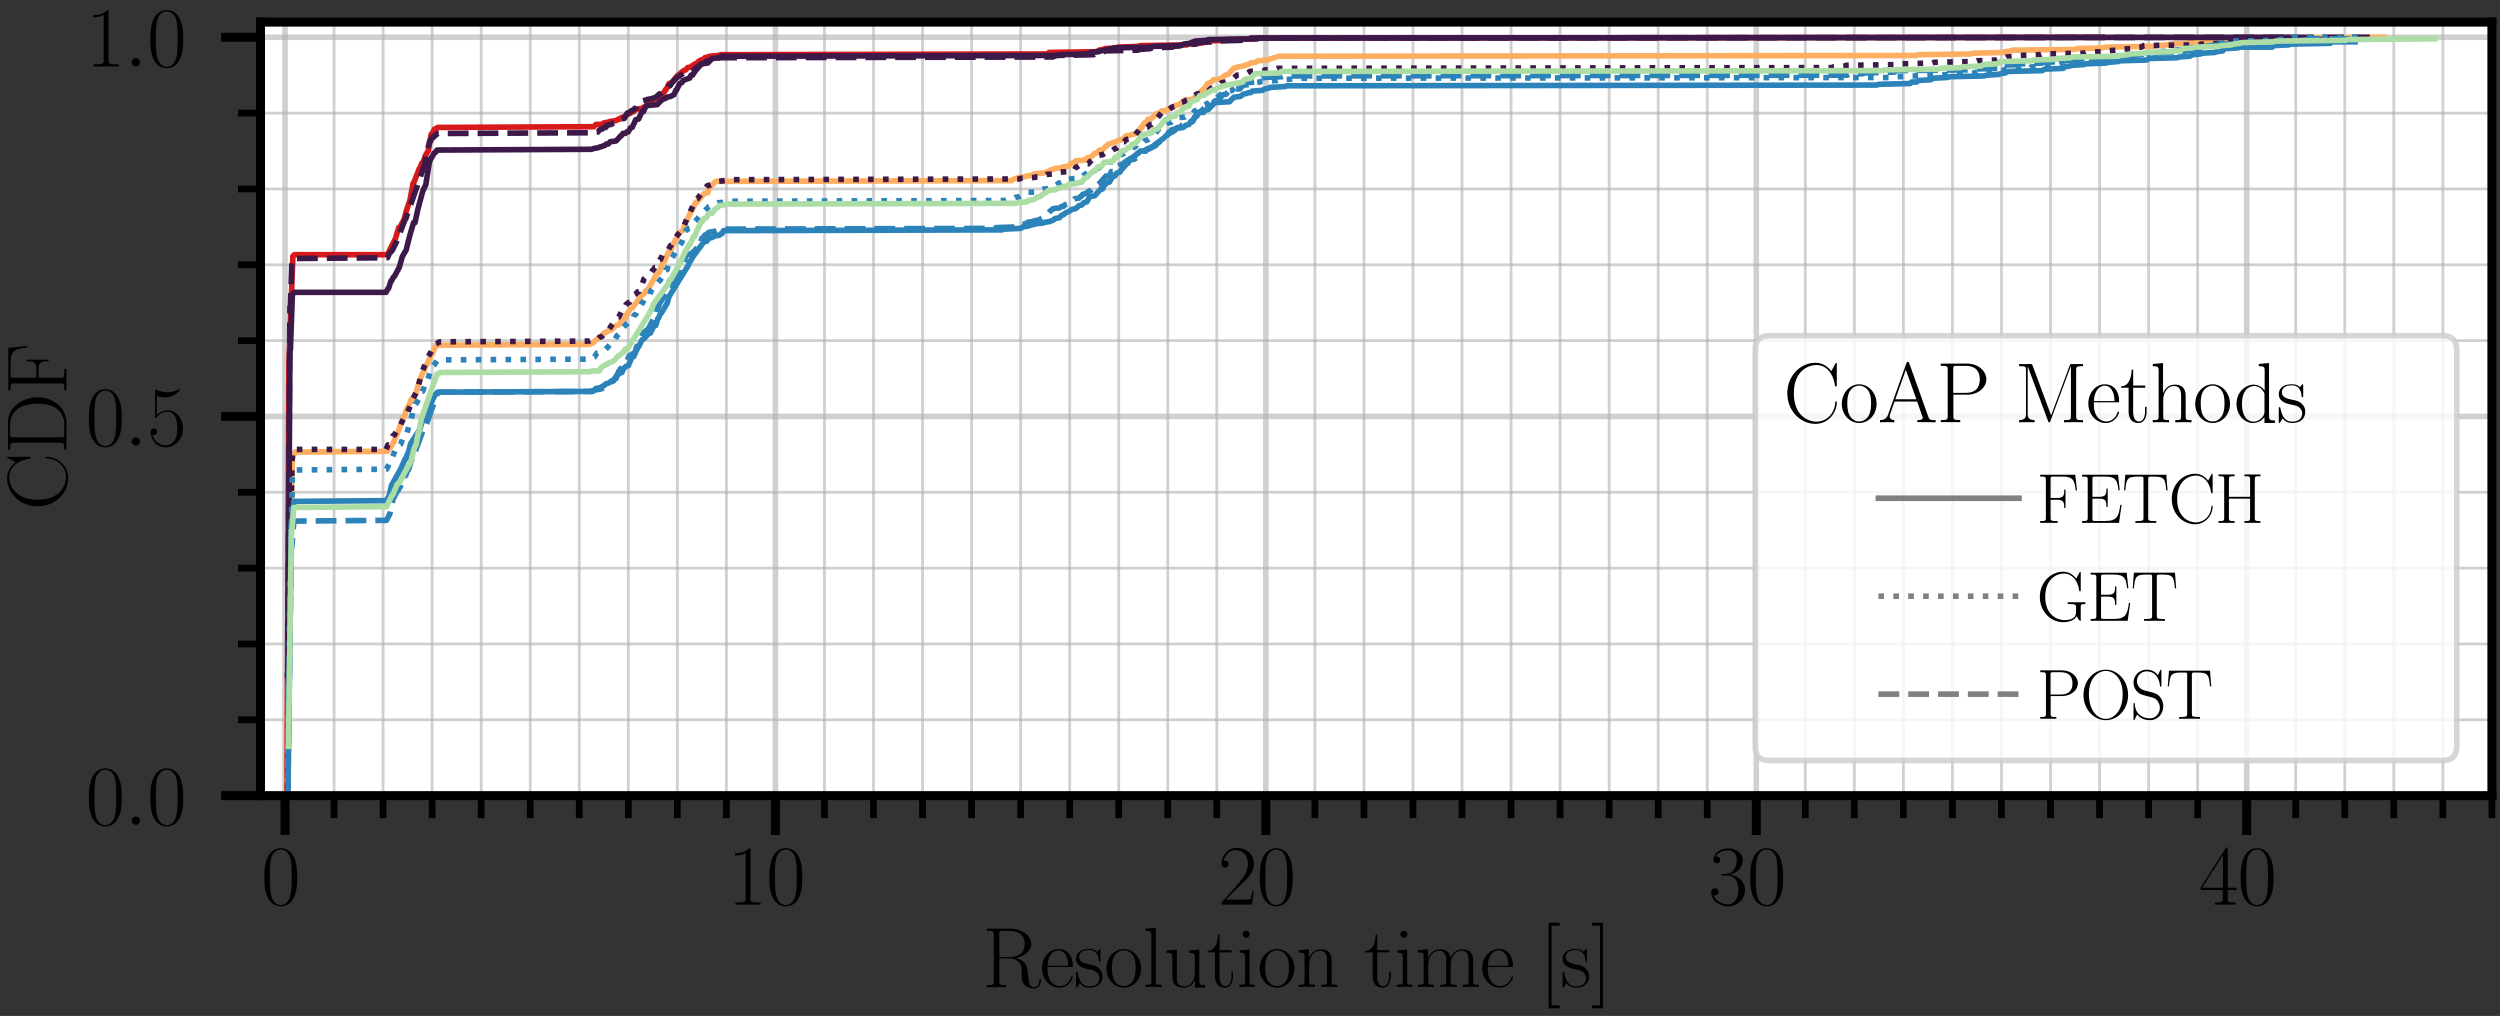 <?xml version="1.0" encoding="utf-8" standalone="no"?>
<!DOCTYPE svg PUBLIC "-//W3C//DTD SVG 1.1//EN"
  "http://www.w3.org/Graphics/SVG/1.1/DTD/svg11.dtd">
<svg xmlns:xlink="http://www.w3.org/1999/xlink" width="222.167pt" height="90.283pt" viewBox="0 0 222.167 90.283" xmlns="http://www.w3.org/2000/svg" version="1.1">
 <rect x="0" y="0" width="222.167" height="90.283" fill="#333333" stroke="none"/>
 <defs>
  <style type="text/css">*{stroke-linejoin: round; stroke-linecap: butt}</style>
 </defs>
 <g id="figure_1">
  <g id="patch_1">
   <path d="M 0 90.283 
L 222.167 90.283 
L 222.167 0 
L 0 0 
L 0 90.283 
z
" style="fill: none"/>
  </g>
  <g id="axes_1">
   <g id="patch_2">
    <path d="M 23.15 70.705 
L 221.447 70.705 
L 221.447 1.966 
L 23.15 1.966 
z
" style="fill: #ffffff"/>
   </g>
   <g id="matplotlib.axis_1">
    <g id="xtick_1">
     <g id="line2d_1">
      <path d="M 25.329 70.705 
L 25.329 1.966 
" clip-path="url(#p10a337237f)" style="fill: none; stroke: #b0b0b0; stroke-opacity: 0.6; stroke-width: 0.5; stroke-linecap: square"/>
     </g>
     <g id="line2d_2">
      <defs>
       <path id="mc2c903fc57" d="M 0 0 
L 0 3.5 
" style="stroke: #000000; stroke-width: 0.8"/>
      </defs>
      <g>
       <use xlink:href="#mc2c903fc57" x="25.329" y="70.705" style="stroke: #000000; stroke-width: 0.8"/>
      </g>
     </g>
     <g id="text_1">
      <!-- $\mathdefault{0}$ -->
      <g transform="translate(23.202 80.391)scale(0.075 -0.075)">
       <defs>
        <path id="CMR17-30" d="M 2688 2025 
C 2688 2416 2682 3080 2413 3591 
C 2176 4039 1798 4198 1466 4198 
C 1158 4198 768 4058 525 3597 
C 269 3118 243 2524 243 2025 
C 243 1661 250 1106 448 619 
C 723 -39 1216 -128 1466 -128 
C 1760 -128 2208 -7 2470 600 
C 2662 1042 2688 1559 2688 2025 
z
M 1466 -26 
C 1056 -26 813 325 723 812 
C 653 1188 653 1738 653 2096 
C 653 2588 653 2997 736 3387 
C 858 3929 1216 4096 1466 4096 
C 1728 4096 2067 3923 2189 3400 
C 2272 3036 2278 2607 2278 2096 
C 2278 1680 2278 1169 2202 792 
C 2067 95 1690 -26 1466 -26 
z
" transform="scale(0.016)"/>
       </defs>
       <use xlink:href="#CMR17-30" transform="scale(0.996)"/>
      </g>
     </g>
    </g>
    <g id="xtick_2">
     <g id="line2d_3">
      <path d="M 68.91 70.705 
L 68.91 1.966 
" clip-path="url(#p10a337237f)" style="fill: none; stroke: #b0b0b0; stroke-opacity: 0.6; stroke-width: 0.5; stroke-linecap: square"/>
     </g>
     <g id="line2d_4">
      <g>
       <use xlink:href="#mc2c903fc57" x="68.91" y="70.705" style="stroke: #000000; stroke-width: 0.8"/>
      </g>
     </g>
     <g id="text_2">
      <!-- $\mathdefault{10}$ -->
      <g transform="translate(64.657 80.391)scale(0.075 -0.075)">
       <defs>
        <path id="CMR17-31" d="M 1702 4058 
C 1702 4192 1696 4192 1606 4192 
C 1357 3916 979 3827 621 3827 
C 602 3827 570 3827 563 3808 
C 557 3795 557 3782 557 3648 
C 755 3648 1088 3686 1344 3839 
L 1344 461 
C 1344 236 1331 160 781 160 
L 589 160 
L 589 0 
C 896 0 1216 0 1523 0 
C 1830 0 2150 0 2458 0 
L 2458 160 
L 2266 160 
C 1715 160 1702 230 1702 458 
L 1702 4058 
z
" transform="scale(0.016)"/>
       </defs>
       <use xlink:href="#CMR17-31" transform="scale(0.996)"/>
       <use xlink:href="#CMR17-30" transform="translate(45.69 0)scale(0.996)"/>
      </g>
     </g>
    </g>
    <g id="xtick_3">
     <g id="line2d_5">
      <path d="M 112.492 70.705 
L 112.492 1.966 
" clip-path="url(#p10a337237f)" style="fill: none; stroke: #b0b0b0; stroke-opacity: 0.6; stroke-width: 0.5; stroke-linecap: square"/>
     </g>
     <g id="line2d_6">
      <g>
       <use xlink:href="#mc2c903fc57" x="112.492" y="70.705" style="stroke: #000000; stroke-width: 0.8"/>
      </g>
     </g>
     <g id="text_3">
      <!-- $\mathdefault{20}$ -->
      <g transform="translate(108.239 80.391)scale(0.075 -0.075)">
       <defs>
        <path id="CMR17-32" d="M 2669 989 
L 2554 989 
C 2490 536 2438 459 2413 420 
C 2381 369 1920 369 1830 369 
L 602 369 
C 832 619 1280 1072 1824 1597 
C 2214 1967 2669 2402 2669 3035 
C 2669 3790 2067 4224 1395 4224 
C 691 4224 262 3604 262 3030 
C 262 2780 448 2748 525 2748 
C 589 2748 781 2787 781 3010 
C 781 3207 614 3264 525 3264 
C 486 3264 448 3258 422 3245 
C 544 3790 915 4058 1306 4058 
C 1862 4058 2227 3617 2227 3035 
C 2227 2479 1901 2000 1536 1584 
L 262 146 
L 262 0 
L 2515 0 
L 2669 989 
z
" transform="scale(0.016)"/>
       </defs>
       <use xlink:href="#CMR17-32" transform="scale(0.996)"/>
       <use xlink:href="#CMR17-30" transform="translate(45.69 0)scale(0.996)"/>
      </g>
     </g>
    </g>
    <g id="xtick_4">
     <g id="line2d_7">
      <path d="M 156.074 70.705 
L 156.074 1.966 
" clip-path="url(#p10a337237f)" style="fill: none; stroke: #b0b0b0; stroke-opacity: 0.6; stroke-width: 0.5; stroke-linecap: square"/>
     </g>
     <g id="line2d_8">
      <g>
       <use xlink:href="#mc2c903fc57" x="156.074" y="70.705" style="stroke: #000000; stroke-width: 0.8"/>
      </g>
     </g>
     <g id="text_4">
      <!-- $\mathdefault{30}$ -->
      <g transform="translate(151.821 80.391)scale(0.075 -0.075)">
       <defs>
        <path id="CMR17-33" d="M 1414 2157 
C 1984 2157 2234 1662 2234 1090 
C 2234 320 1824 25 1453 25 
C 1114 25 563 194 390 693 
C 422 680 454 680 486 680 
C 640 680 755 782 755 948 
C 755 1133 614 1216 486 1216 
C 378 1216 211 1165 211 926 
C 211 335 787 -128 1466 -128 
C 2176 -128 2720 430 2720 1085 
C 2720 1707 2208 2157 1600 2227 
C 2086 2328 2554 2756 2554 3329 
C 2554 3820 2048 4179 1472 4179 
C 890 4179 378 3829 378 3329 
C 378 3110 544 3072 627 3072 
C 762 3072 877 3155 877 3321 
C 877 3486 762 3569 627 3569 
C 602 3569 570 3569 544 3557 
C 730 3959 1235 4032 1459 4032 
C 1683 4032 2106 3925 2106 3320 
C 2106 3143 2080 2828 1862 2550 
C 1670 2304 1453 2304 1242 2284 
C 1210 2284 1062 2269 1037 2269 
C 992 2263 966 2257 966 2208 
C 966 2163 973 2157 1101 2157 
L 1414 2157 
z
" transform="scale(0.016)"/>
       </defs>
       <use xlink:href="#CMR17-33" transform="scale(0.996)"/>
       <use xlink:href="#CMR17-30" transform="translate(45.69 0)scale(0.996)"/>
      </g>
     </g>
    </g>
    <g id="xtick_5">
     <g id="line2d_9">
      <path d="M 199.656 70.705 
L 199.656 1.966 
" clip-path="url(#p10a337237f)" style="fill: none; stroke: #b0b0b0; stroke-opacity: 0.6; stroke-width: 0.5; stroke-linecap: square"/>
     </g>
     <g id="line2d_10">
      <g>
       <use xlink:href="#mc2c903fc57" x="199.656" y="70.705" style="stroke: #000000; stroke-width: 0.8"/>
      </g>
     </g>
     <g id="text_5">
      <!-- $\mathdefault{40}$ -->
      <g transform="translate(195.403 80.391)scale(0.075 -0.075)">
       <defs>
        <path id="CMR17-34" d="M 2150 4122 
C 2150 4256 2144 4256 2029 4256 
L 128 1254 
L 128 1088 
L 1779 1088 
L 1779 457 
C 1779 224 1766 160 1318 160 
L 1197 160 
L 1197 0 
C 1402 0 1747 0 1965 0 
C 2182 0 2528 0 2733 0 
L 2733 160 
L 2611 160 
C 2163 160 2150 224 2150 457 
L 2150 1088 
L 2803 1088 
L 2803 1254 
L 2150 1254 
L 2150 4122 
z
M 1798 3703 
L 1798 1254 
L 256 1254 
L 1798 3703 
z
" transform="scale(0.016)"/>
       </defs>
       <use xlink:href="#CMR17-34" transform="scale(0.996)"/>
       <use xlink:href="#CMR17-30" transform="translate(45.69 0)scale(0.996)"/>
      </g>
     </g>
    </g>
    <g id="xtick_6">
     <g id="line2d_11">
      <path d="M 29.687 70.705 
L 29.687 1.966 
" clip-path="url(#p10a337237f)" style="fill: none; stroke: #b0b0b0; stroke-opacity: 0.6; stroke-width: 0.25; stroke-linecap: square"/>
     </g>
     <g id="line2d_12">
      <defs>
       <path id="m780a60dcb6" d="M 0 0 
L 0 2 
" style="stroke: #000000; stroke-width: 0.6"/>
      </defs>
      <g>
       <use xlink:href="#m780a60dcb6" x="29.687" y="70.705" style="stroke: #000000; stroke-width: 0.6"/>
      </g>
     </g>
    </g>
    <g id="xtick_7">
     <g id="line2d_13">
      <path d="M 34.045 70.705 
L 34.045 1.966 
" clip-path="url(#p10a337237f)" style="fill: none; stroke: #b0b0b0; stroke-opacity: 0.6; stroke-width: 0.25; stroke-linecap: square"/>
     </g>
     <g id="line2d_14">
      <g>
       <use xlink:href="#m780a60dcb6" x="34.045" y="70.705" style="stroke: #000000; stroke-width: 0.6"/>
      </g>
     </g>
    </g>
    <g id="xtick_8">
     <g id="line2d_15">
      <path d="M 38.403 70.705 
L 38.403 1.966 
" clip-path="url(#p10a337237f)" style="fill: none; stroke: #b0b0b0; stroke-opacity: 0.6; stroke-width: 0.25; stroke-linecap: square"/>
     </g>
     <g id="line2d_16">
      <g>
       <use xlink:href="#m780a60dcb6" x="38.403" y="70.705" style="stroke: #000000; stroke-width: 0.6"/>
      </g>
     </g>
    </g>
    <g id="xtick_9">
     <g id="line2d_17">
      <path d="M 42.761 70.705 
L 42.761 1.966 
" clip-path="url(#p10a337237f)" style="fill: none; stroke: #b0b0b0; stroke-opacity: 0.6; stroke-width: 0.25; stroke-linecap: square"/>
     </g>
     <g id="line2d_18">
      <g>
       <use xlink:href="#m780a60dcb6" x="42.761" y="70.705" style="stroke: #000000; stroke-width: 0.6"/>
      </g>
     </g>
    </g>
    <g id="xtick_10">
     <g id="line2d_19">
      <path d="M 47.12 70.705 
L 47.12 1.966 
" clip-path="url(#p10a337237f)" style="fill: none; stroke: #b0b0b0; stroke-opacity: 0.6; stroke-width: 0.25; stroke-linecap: square"/>
     </g>
     <g id="line2d_20">
      <g>
       <use xlink:href="#m780a60dcb6" x="47.12" y="70.705" style="stroke: #000000; stroke-width: 0.6"/>
      </g>
     </g>
    </g>
    <g id="xtick_11">
     <g id="line2d_21">
      <path d="M 51.478 70.705 
L 51.478 1.966 
" clip-path="url(#p10a337237f)" style="fill: none; stroke: #b0b0b0; stroke-opacity: 0.6; stroke-width: 0.25; stroke-linecap: square"/>
     </g>
     <g id="line2d_22">
      <g>
       <use xlink:href="#m780a60dcb6" x="51.478" y="70.705" style="stroke: #000000; stroke-width: 0.6"/>
      </g>
     </g>
    </g>
    <g id="xtick_12">
     <g id="line2d_23">
      <path d="M 55.836 70.705 
L 55.836 1.966 
" clip-path="url(#p10a337237f)" style="fill: none; stroke: #b0b0b0; stroke-opacity: 0.6; stroke-width: 0.25; stroke-linecap: square"/>
     </g>
     <g id="line2d_24">
      <g>
       <use xlink:href="#m780a60dcb6" x="55.836" y="70.705" style="stroke: #000000; stroke-width: 0.6"/>
      </g>
     </g>
    </g>
    <g id="xtick_13">
     <g id="line2d_25">
      <path d="M 60.194 70.705 
L 60.194 1.966 
" clip-path="url(#p10a337237f)" style="fill: none; stroke: #b0b0b0; stroke-opacity: 0.6; stroke-width: 0.25; stroke-linecap: square"/>
     </g>
     <g id="line2d_26">
      <g>
       <use xlink:href="#m780a60dcb6" x="60.194" y="70.705" style="stroke: #000000; stroke-width: 0.6"/>
      </g>
     </g>
    </g>
    <g id="xtick_14">
     <g id="line2d_27">
      <path d="M 64.552 70.705 
L 64.552 1.966 
" clip-path="url(#p10a337237f)" style="fill: none; stroke: #b0b0b0; stroke-opacity: 0.6; stroke-width: 0.25; stroke-linecap: square"/>
     </g>
     <g id="line2d_28">
      <g>
       <use xlink:href="#m780a60dcb6" x="64.552" y="70.705" style="stroke: #000000; stroke-width: 0.6"/>
      </g>
     </g>
    </g>
    <g id="xtick_15">
     <g id="line2d_29">
      <path d="M 73.269 70.705 
L 73.269 1.966 
" clip-path="url(#p10a337237f)" style="fill: none; stroke: #b0b0b0; stroke-opacity: 0.6; stroke-width: 0.25; stroke-linecap: square"/>
     </g>
     <g id="line2d_30">
      <g>
       <use xlink:href="#m780a60dcb6" x="73.269" y="70.705" style="stroke: #000000; stroke-width: 0.6"/>
      </g>
     </g>
    </g>
    <g id="xtick_16">
     <g id="line2d_31">
      <path d="M 77.627 70.705 
L 77.627 1.966 
" clip-path="url(#p10a337237f)" style="fill: none; stroke: #b0b0b0; stroke-opacity: 0.6; stroke-width: 0.25; stroke-linecap: square"/>
     </g>
     <g id="line2d_32">
      <g>
       <use xlink:href="#m780a60dcb6" x="77.627" y="70.705" style="stroke: #000000; stroke-width: 0.6"/>
      </g>
     </g>
    </g>
    <g id="xtick_17">
     <g id="line2d_33">
      <path d="M 81.985 70.705 
L 81.985 1.966 
" clip-path="url(#p10a337237f)" style="fill: none; stroke: #b0b0b0; stroke-opacity: 0.6; stroke-width: 0.25; stroke-linecap: square"/>
     </g>
     <g id="line2d_34">
      <g>
       <use xlink:href="#m780a60dcb6" x="81.985" y="70.705" style="stroke: #000000; stroke-width: 0.6"/>
      </g>
     </g>
    </g>
    <g id="xtick_18">
     <g id="line2d_35">
      <path d="M 86.343 70.705 
L 86.343 1.966 
" clip-path="url(#p10a337237f)" style="fill: none; stroke: #b0b0b0; stroke-opacity: 0.6; stroke-width: 0.25; stroke-linecap: square"/>
     </g>
     <g id="line2d_36">
      <g>
       <use xlink:href="#m780a60dcb6" x="86.343" y="70.705" style="stroke: #000000; stroke-width: 0.6"/>
      </g>
     </g>
    </g>
    <g id="xtick_19">
     <g id="line2d_37">
      <path d="M 90.701 70.705 
L 90.701 1.966 
" clip-path="url(#p10a337237f)" style="fill: none; stroke: #b0b0b0; stroke-opacity: 0.6; stroke-width: 0.25; stroke-linecap: square"/>
     </g>
     <g id="line2d_38">
      <g>
       <use xlink:href="#m780a60dcb6" x="90.701" y="70.705" style="stroke: #000000; stroke-width: 0.6"/>
      </g>
     </g>
    </g>
    <g id="xtick_20">
     <g id="line2d_39">
      <path d="M 95.06 70.705 
L 95.06 1.966 
" clip-path="url(#p10a337237f)" style="fill: none; stroke: #b0b0b0; stroke-opacity: 0.6; stroke-width: 0.25; stroke-linecap: square"/>
     </g>
     <g id="line2d_40">
      <g>
       <use xlink:href="#m780a60dcb6" x="95.06" y="70.705" style="stroke: #000000; stroke-width: 0.6"/>
      </g>
     </g>
    </g>
    <g id="xtick_21">
     <g id="line2d_41">
      <path d="M 99.418 70.705 
L 99.418 1.966 
" clip-path="url(#p10a337237f)" style="fill: none; stroke: #b0b0b0; stroke-opacity: 0.6; stroke-width: 0.25; stroke-linecap: square"/>
     </g>
     <g id="line2d_42">
      <g>
       <use xlink:href="#m780a60dcb6" x="99.418" y="70.705" style="stroke: #000000; stroke-width: 0.6"/>
      </g>
     </g>
    </g>
    <g id="xtick_22">
     <g id="line2d_43">
      <path d="M 103.776 70.705 
L 103.776 1.966 
" clip-path="url(#p10a337237f)" style="fill: none; stroke: #b0b0b0; stroke-opacity: 0.6; stroke-width: 0.25; stroke-linecap: square"/>
     </g>
     <g id="line2d_44">
      <g>
       <use xlink:href="#m780a60dcb6" x="103.776" y="70.705" style="stroke: #000000; stroke-width: 0.6"/>
      </g>
     </g>
    </g>
    <g id="xtick_23">
     <g id="line2d_45">
      <path d="M 108.134 70.705 
L 108.134 1.966 
" clip-path="url(#p10a337237f)" style="fill: none; stroke: #b0b0b0; stroke-opacity: 0.6; stroke-width: 0.25; stroke-linecap: square"/>
     </g>
     <g id="line2d_46">
      <g>
       <use xlink:href="#m780a60dcb6" x="108.134" y="70.705" style="stroke: #000000; stroke-width: 0.6"/>
      </g>
     </g>
    </g>
    <g id="xtick_24">
     <g id="line2d_47">
      <path d="M 116.85 70.705 
L 116.85 1.966 
" clip-path="url(#p10a337237f)" style="fill: none; stroke: #b0b0b0; stroke-opacity: 0.6; stroke-width: 0.25; stroke-linecap: square"/>
     </g>
     <g id="line2d_48">
      <g>
       <use xlink:href="#m780a60dcb6" x="116.85" y="70.705" style="stroke: #000000; stroke-width: 0.6"/>
      </g>
     </g>
    </g>
    <g id="xtick_25">
     <g id="line2d_49">
      <path d="M 121.209 70.705 
L 121.209 1.966 
" clip-path="url(#p10a337237f)" style="fill: none; stroke: #b0b0b0; stroke-opacity: 0.6; stroke-width: 0.25; stroke-linecap: square"/>
     </g>
     <g id="line2d_50">
      <g>
       <use xlink:href="#m780a60dcb6" x="121.209" y="70.705" style="stroke: #000000; stroke-width: 0.6"/>
      </g>
     </g>
    </g>
    <g id="xtick_26">
     <g id="line2d_51">
      <path d="M 125.567 70.705 
L 125.567 1.966 
" clip-path="url(#p10a337237f)" style="fill: none; stroke: #b0b0b0; stroke-opacity: 0.6; stroke-width: 0.25; stroke-linecap: square"/>
     </g>
     <g id="line2d_52">
      <g>
       <use xlink:href="#m780a60dcb6" x="125.567" y="70.705" style="stroke: #000000; stroke-width: 0.6"/>
      </g>
     </g>
    </g>
    <g id="xtick_27">
     <g id="line2d_53">
      <path d="M 129.925 70.705 
L 129.925 1.966 
" clip-path="url(#p10a337237f)" style="fill: none; stroke: #b0b0b0; stroke-opacity: 0.6; stroke-width: 0.25; stroke-linecap: square"/>
     </g>
     <g id="line2d_54">
      <g>
       <use xlink:href="#m780a60dcb6" x="129.925" y="70.705" style="stroke: #000000; stroke-width: 0.6"/>
      </g>
     </g>
    </g>
    <g id="xtick_28">
     <g id="line2d_55">
      <path d="M 134.283 70.705 
L 134.283 1.966 
" clip-path="url(#p10a337237f)" style="fill: none; stroke: #b0b0b0; stroke-opacity: 0.6; stroke-width: 0.25; stroke-linecap: square"/>
     </g>
     <g id="line2d_56">
      <g>
       <use xlink:href="#m780a60dcb6" x="134.283" y="70.705" style="stroke: #000000; stroke-width: 0.6"/>
      </g>
     </g>
    </g>
    <g id="xtick_29">
     <g id="line2d_57">
      <path d="M 138.641 70.705 
L 138.641 1.966 
" clip-path="url(#p10a337237f)" style="fill: none; stroke: #b0b0b0; stroke-opacity: 0.6; stroke-width: 0.25; stroke-linecap: square"/>
     </g>
     <g id="line2d_58">
      <g>
       <use xlink:href="#m780a60dcb6" x="138.641" y="70.705" style="stroke: #000000; stroke-width: 0.6"/>
      </g>
     </g>
    </g>
    <g id="xtick_30">
     <g id="line2d_59">
      <path d="M 143 70.705 
L 143 1.966 
" clip-path="url(#p10a337237f)" style="fill: none; stroke: #b0b0b0; stroke-opacity: 0.6; stroke-width: 0.25; stroke-linecap: square"/>
     </g>
     <g id="line2d_60">
      <g>
       <use xlink:href="#m780a60dcb6" x="143" y="70.705" style="stroke: #000000; stroke-width: 0.6"/>
      </g>
     </g>
    </g>
    <g id="xtick_31">
     <g id="line2d_61">
      <path d="M 147.358 70.705 
L 147.358 1.966 
" clip-path="url(#p10a337237f)" style="fill: none; stroke: #b0b0b0; stroke-opacity: 0.6; stroke-width: 0.25; stroke-linecap: square"/>
     </g>
     <g id="line2d_62">
      <g>
       <use xlink:href="#m780a60dcb6" x="147.358" y="70.705" style="stroke: #000000; stroke-width: 0.6"/>
      </g>
     </g>
    </g>
    <g id="xtick_32">
     <g id="line2d_63">
      <path d="M 151.716 70.705 
L 151.716 1.966 
" clip-path="url(#p10a337237f)" style="fill: none; stroke: #b0b0b0; stroke-opacity: 0.6; stroke-width: 0.25; stroke-linecap: square"/>
     </g>
     <g id="line2d_64">
      <g>
       <use xlink:href="#m780a60dcb6" x="151.716" y="70.705" style="stroke: #000000; stroke-width: 0.6"/>
      </g>
     </g>
    </g>
    <g id="xtick_33">
     <g id="line2d_65">
      <path d="M 160.432 70.705 
L 160.432 1.966 
" clip-path="url(#p10a337237f)" style="fill: none; stroke: #b0b0b0; stroke-opacity: 0.6; stroke-width: 0.25; stroke-linecap: square"/>
     </g>
     <g id="line2d_66">
      <g>
       <use xlink:href="#m780a60dcb6" x="160.432" y="70.705" style="stroke: #000000; stroke-width: 0.6"/>
      </g>
     </g>
    </g>
    <g id="xtick_34">
     <g id="line2d_67">
      <path d="M 164.79 70.705 
L 164.79 1.966 
" clip-path="url(#p10a337237f)" style="fill: none; stroke: #b0b0b0; stroke-opacity: 0.6; stroke-width: 0.25; stroke-linecap: square"/>
     </g>
     <g id="line2d_68">
      <g>
       <use xlink:href="#m780a60dcb6" x="164.79" y="70.705" style="stroke: #000000; stroke-width: 0.6"/>
      </g>
     </g>
    </g>
    <g id="xtick_35">
     <g id="line2d_69">
      <path d="M 169.149 70.705 
L 169.149 1.966 
" clip-path="url(#p10a337237f)" style="fill: none; stroke: #b0b0b0; stroke-opacity: 0.6; stroke-width: 0.25; stroke-linecap: square"/>
     </g>
     <g id="line2d_70">
      <g>
       <use xlink:href="#m780a60dcb6" x="169.149" y="70.705" style="stroke: #000000; stroke-width: 0.6"/>
      </g>
     </g>
    </g>
    <g id="xtick_36">
     <g id="line2d_71">
      <path d="M 173.507 70.705 
L 173.507 1.966 
" clip-path="url(#p10a337237f)" style="fill: none; stroke: #b0b0b0; stroke-opacity: 0.6; stroke-width: 0.25; stroke-linecap: square"/>
     </g>
     <g id="line2d_72">
      <g>
       <use xlink:href="#m780a60dcb6" x="173.507" y="70.705" style="stroke: #000000; stroke-width: 0.6"/>
      </g>
     </g>
    </g>
    <g id="xtick_37">
     <g id="line2d_73">
      <path d="M 177.865 70.705 
L 177.865 1.966 
" clip-path="url(#p10a337237f)" style="fill: none; stroke: #b0b0b0; stroke-opacity: 0.6; stroke-width: 0.25; stroke-linecap: square"/>
     </g>
     <g id="line2d_74">
      <g>
       <use xlink:href="#m780a60dcb6" x="177.865" y="70.705" style="stroke: #000000; stroke-width: 0.6"/>
      </g>
     </g>
    </g>
    <g id="xtick_38">
     <g id="line2d_75">
      <path d="M 182.223 70.705 
L 182.223 1.966 
" clip-path="url(#p10a337237f)" style="fill: none; stroke: #b0b0b0; stroke-opacity: 0.6; stroke-width: 0.25; stroke-linecap: square"/>
     </g>
     <g id="line2d_76">
      <g>
       <use xlink:href="#m780a60dcb6" x="182.223" y="70.705" style="stroke: #000000; stroke-width: 0.6"/>
      </g>
     </g>
    </g>
    <g id="xtick_39">
     <g id="line2d_77">
      <path d="M 186.581 70.705 
L 186.581 1.966 
" clip-path="url(#p10a337237f)" style="fill: none; stroke: #b0b0b0; stroke-opacity: 0.6; stroke-width: 0.25; stroke-linecap: square"/>
     </g>
     <g id="line2d_78">
      <g>
       <use xlink:href="#m780a60dcb6" x="186.581" y="70.705" style="stroke: #000000; stroke-width: 0.6"/>
      </g>
     </g>
    </g>
    <g id="xtick_40">
     <g id="line2d_79">
      <path d="M 190.94 70.705 
L 190.94 1.966 
" clip-path="url(#p10a337237f)" style="fill: none; stroke: #b0b0b0; stroke-opacity: 0.6; stroke-width: 0.25; stroke-linecap: square"/>
     </g>
     <g id="line2d_80">
      <g>
       <use xlink:href="#m780a60dcb6" x="190.94" y="70.705" style="stroke: #000000; stroke-width: 0.6"/>
      </g>
     </g>
    </g>
    <g id="xtick_41">
     <g id="line2d_81">
      <path d="M 195.298 70.705 
L 195.298 1.966 
" clip-path="url(#p10a337237f)" style="fill: none; stroke: #b0b0b0; stroke-opacity: 0.6; stroke-width: 0.25; stroke-linecap: square"/>
     </g>
     <g id="line2d_82">
      <g>
       <use xlink:href="#m780a60dcb6" x="195.298" y="70.705" style="stroke: #000000; stroke-width: 0.6"/>
      </g>
     </g>
    </g>
    <g id="xtick_42">
     <g id="line2d_83">
      <path d="M 204.014 70.705 
L 204.014 1.966 
" clip-path="url(#p10a337237f)" style="fill: none; stroke: #b0b0b0; stroke-opacity: 0.6; stroke-width: 0.25; stroke-linecap: square"/>
     </g>
     <g id="line2d_84">
      <g>
       <use xlink:href="#m780a60dcb6" x="204.014" y="70.705" style="stroke: #000000; stroke-width: 0.6"/>
      </g>
     </g>
    </g>
    <g id="xtick_43">
     <g id="line2d_85">
      <path d="M 208.372 70.705 
L 208.372 1.966 
" clip-path="url(#p10a337237f)" style="fill: none; stroke: #b0b0b0; stroke-opacity: 0.6; stroke-width: 0.25; stroke-linecap: square"/>
     </g>
     <g id="line2d_86">
      <g>
       <use xlink:href="#m780a60dcb6" x="208.372" y="70.705" style="stroke: #000000; stroke-width: 0.6"/>
      </g>
     </g>
    </g>
    <g id="xtick_44">
     <g id="line2d_87">
      <path d="M 212.73 70.705 
L 212.73 1.966 
" clip-path="url(#p10a337237f)" style="fill: none; stroke: #b0b0b0; stroke-opacity: 0.6; stroke-width: 0.25; stroke-linecap: square"/>
     </g>
     <g id="line2d_88">
      <g>
       <use xlink:href="#m780a60dcb6" x="212.73" y="70.705" style="stroke: #000000; stroke-width: 0.6"/>
      </g>
     </g>
    </g>
    <g id="xtick_45">
     <g id="line2d_89">
      <path d="M 217.089 70.705 
L 217.089 1.966 
" clip-path="url(#p10a337237f)" style="fill: none; stroke: #b0b0b0; stroke-opacity: 0.6; stroke-width: 0.25; stroke-linecap: square"/>
     </g>
     <g id="line2d_90">
      <g>
       <use xlink:href="#m780a60dcb6" x="217.089" y="70.705" style="stroke: #000000; stroke-width: 0.6"/>
      </g>
     </g>
    </g>
    <g id="xtick_46">
     <g id="line2d_91">
      <path d="M 221.447 70.705 
L 221.447 1.966 
" clip-path="url(#p10a337237f)" style="fill: none; stroke: #b0b0b0; stroke-opacity: 0.6; stroke-width: 0.25; stroke-linecap: square"/>
     </g>
     <g id="line2d_92">
      <g>
       <use xlink:href="#m780a60dcb6" x="221.447" y="70.705" style="stroke: #000000; stroke-width: 0.6"/>
      </g>
     </g>
    </g>
    <g id="text_6">
     <!-- Resolution time [s] -->
     <g transform="translate(87.308 87.696)scale(0.075 -0.075)">
      <defs>
       <path id="CMR17-52" d="M 2509 2146 
C 3117 2268 3629 2676 3629 3186 
C 3629 3785 2950 4326 2054 4326 
L 333 4326 
L 333 4160 
C 774 4160 845 4160 845 3873 
L 845 415 
C 845 128 774 128 333 128 
L 333 -26 
C 518 -26 851 -26 1050 -26 
C 1248 -26 1581 -26 1766 -26 
L 1766 128 
C 1325 128 1254 128 1254 417 
L 1254 2112 
L 2003 2112 
C 2368 2112 2573 1964 2662 1881 
C 2918 1632 2918 1459 2918 1024 
C 2918 595 2918 377 3110 160 
C 3354 -102 3680 -128 3821 -128 
C 4294 -128 4365 396 4365 503 
C 4365 540 4365 585 4307 585 
C 4256 585 4250 547 4250 522 
C 4218 112 4032 -26 3834 -26 
C 3482 -26 3443 375 3405 764 
C 3386 898 3373 993 3360 1133 
C 3322 1452 3270 1917 2509 2146 
z
M 1984 2214 
L 1254 2214 
L 1254 3913 
C 1254 4129 1267 4160 1523 4160 
L 1990 4160 
C 2522 4160 3142 3977 3142 3190 
C 3142 2372 2464 2214 1984 2214 
z
" transform="scale(0.016)"/>
       <path id="CMR17-65" d="M 2438 1472 
C 2464 1498 2464 1511 2464 1576 
C 2464 2238 2118 2816 1389 2816 
C 710 2816 173 2169 173 1383 
C 173 551 781 -64 1459 -64 
C 2176 -64 2458 607 2458 740 
C 2458 784 2419 784 2406 784 
C 2362 784 2355 771 2330 696 
C 2189 265 1837 51 1504 51 
C 1229 51 954 203 781 480 
C 582 803 582 1176 582 1472 
L 2438 1472 
z
M 589 1568 
C 634 2505 1126 2714 1382 2714 
C 1818 2714 2112 2297 2118 1568 
L 589 1568 
z
" transform="scale(0.016)"/>
       <path id="CMR17-73" d="M 1978 2697 
C 1978 2813 1971 2819 1933 2819 
C 1907 2819 1901 2813 1824 2717 
C 1805 2691 1747 2626 1728 2601 
C 1523 2819 1235 2819 1126 2819 
C 416 2819 160 2447 160 2076 
C 160 1498 813 1365 998 1325 
C 1402 1243 1542 1217 1677 1101 
C 1760 1025 1901 884 1901 654 
C 1901 384 1747 38 1158 38 
C 602 38 403 460 288 1021 
C 269 1110 269 1117 218 1117 
C 166 1117 160 1110 160 983 
L 160 63 
C 160 -51 166 -58 205 -58 
C 237 -58 243 -51 275 0 
C 314 57 410 211 448 276 
C 576 103 800 -64 1158 -64 
C 1792 -64 2131 283 2131 784 
C 2131 1112 1958 1285 1875 1362 
C 1683 1561 1459 1606 1190 1657 
C 838 1735 390 1825 390 2217 
C 390 2383 480 2737 1126 2737 
C 1811 2737 1850 2094 1862 1888 
C 1869 1856 1901 1849 1920 1849 
C 1978 1849 1978 1869 1978 1978 
L 1978 2697 
z
" transform="scale(0.016)"/>
       <path id="CMR17-6f" d="M 2758 1356 
C 2758 2176 2163 2816 1466 2816 
C 768 2816 173 2176 173 1356 
C 173 551 768 -64 1466 -64 
C 2163 -64 2758 551 2758 1356 
z
M 1466 51 
C 1165 51 909 230 762 480 
C 602 767 582 1126 582 1408 
C 582 1677 595 2010 762 2298 
C 890 2509 1139 2714 1466 2714 
C 1754 2714 1997 2554 2150 2330 
C 2349 2029 2349 1607 2349 1408 
C 2349 1158 2336 775 2163 467 
C 1984 173 1709 51 1466 51 
z
" transform="scale(0.016)"/>
       <path id="CMR17-6c" d="M 979 4396 
L 218 4326 
L 218 4160 
C 595 4160 653 4122 653 3817 
L 653 426 
C 653 184 627 153 218 153 
L 218 -13 
C 371 0 653 0 813 0 
C 979 0 1261 0 1414 -13 
L 1414 153 
C 1005 153 979 178 979 426 
L 979 4396 
z
" transform="scale(0.016)"/>
       <path id="CMR17-75" d="M 1882 2693 
L 1882 2528 
C 2259 2528 2317 2489 2317 2186 
L 2317 1032 
C 2317 500 2029 38 1555 38 
C 1030 38 986 348 986 678 
L 986 2763 
L 211 2693 
L 211 2528 
C 467 2528 640 2528 646 2274 
L 646 1058 
C 646 633 646 361 813 183 
C 896 101 1056 -64 1517 -64 
C 2061 -64 2272 377 2323 506 
L 2330 506 
L 2330 -63 
L 3091 -63 
L 3091 128 
C 2714 128 2656 166 2656 473 
L 2656 2763 
L 1882 2693 
z
" transform="scale(0.016)"/>
       <path id="CMR17-74" d="M 966 2560 
L 1862 2560 
L 1862 2725 
L 966 2725 
L 966 3904 
L 851 3904 
C 838 3245 614 2668 70 2668 
L 70 2560 
L 627 2560 
L 627 771 
C 627 650 627 -64 1370 -64 
C 1747 -64 1965 306 1965 777 
L 1965 1140 
L 1850 1140 
L 1850 783 
C 1850 344 1677 51 1408 51 
C 1222 51 966 178 966 758 
L 966 2560 
z
" transform="scale(0.016)"/>
       <path id="CMR17-69" d="M 992 3909 
C 992 4049 877 4170 730 4170 
C 589 4170 467 4056 467 3909 
C 467 3769 582 3648 730 3648 
C 870 3648 992 3763 992 3909 
z
M 243 2706 
L 243 2541 
C 602 2541 653 2502 653 2197 
L 653 427 
C 653 184 627 153 218 153 
L 218 -13 
C 371 0 646 0 806 0 
C 960 0 1222 0 1370 -13 
L 1370 153 
C 992 153 979 191 979 420 
L 979 2776 
L 243 2706 
z
" transform="scale(0.016)"/>
       <path id="CMR17-6e" d="M 2656 1933 
C 2656 2259 2592 2790 1837 2790 
C 1331 2790 1069 2400 973 2144 
L 966 2144 
L 966 2790 
L 211 2720 
L 211 2554 
C 589 2554 646 2515 646 2208 
L 646 428 
C 646 184 621 153 211 153 
L 211 -13 
C 365 0 646 0 813 0 
C 979 0 1267 0 1421 -13 
L 1421 153 
C 1011 153 986 178 986 428 
L 986 1658 
C 986 2247 1344 2688 1792 2688 
C 2266 2688 2317 2266 2317 1958 
L 2317 428 
C 2317 184 2291 153 1882 153 
L 1882 -13 
C 2035 0 2317 0 2483 0 
C 2650 0 2938 0 3091 -13 
L 3091 153 
C 2682 153 2656 178 2656 428 
L 2656 1933 
z
" transform="scale(0.016)"/>
       <path id="CMR17-6d" d="M 4326 1933 
C 4326 2252 4269 2790 3507 2790 
C 3072 2790 2771 2496 2656 2151 
L 2650 2151 
C 2573 2676 2195 2790 1837 2790 
C 1331 2790 1069 2400 973 2144 
L 966 2144 
L 966 2790 
L 211 2720 
L 211 2554 
C 589 2554 646 2515 646 2208 
L 646 428 
C 646 184 621 153 211 153 
L 211 -13 
C 365 0 646 0 813 0 
C 979 0 1267 0 1421 -13 
L 1421 153 
C 1011 153 986 178 986 428 
L 986 1658 
C 986 2247 1344 2688 1792 2688 
C 2266 2688 2317 2266 2317 1958 
L 2317 428 
C 2317 184 2291 153 1882 153 
L 1882 -13 
C 2035 0 2317 0 2483 0 
C 2650 0 2938 0 3091 -13 
L 3091 153 
C 2682 153 2656 178 2656 428 
L 2656 1658 
C 2656 2247 3014 2688 3462 2688 
C 3936 2688 3987 2266 3987 1958 
L 3987 428 
C 3987 184 3962 153 3552 153 
L 3552 -13 
C 3706 0 3987 0 4154 0 
C 4320 0 4608 0 4762 -13 
L 4762 153 
C 4352 153 4326 178 4326 428 
L 4326 1933 
z
" transform="scale(0.016)"/>
       <path id="CMR17-5b" d="M 1504 -1600 
L 1504 -1377 
L 902 -1377 
L 902 4544 
L 1504 4544 
L 1504 4767 
L 678 4767 
L 678 -1600 
L 1504 -1600 
z
" transform="scale(0.016)"/>
       <path id="CMR17-5d" d="M 915 4767 
L 90 4767 
L 90 4544 
L 691 4544 
L 691 -1377 
L 90 -1377 
L 90 -1600 
L 915 -1600 
L 915 4767 
z
" transform="scale(0.016)"/>
      </defs>
      <use xlink:href="#CMR17-52" transform="scale(0.996)"/>
      <use xlink:href="#CMR17-65" transform="translate(67.791 0)scale(0.996)"/>
      <use xlink:href="#CMR17-73" transform="translate(108.277 0)scale(0.996)"/>
      <use xlink:href="#CMR17-6f" transform="translate(144.078 0)scale(0.996)"/>
      <use xlink:href="#CMR17-6c" transform="translate(189.769 0)scale(0.996)"/>
      <use xlink:href="#CMR17-75" transform="translate(214.64 0)scale(0.996)"/>
      <use xlink:href="#CMR17-74" transform="translate(265.535 0)scale(0.996)"/>
      <use xlink:href="#CMR17-69" transform="translate(300.816 0)scale(0.996)"/>
      <use xlink:href="#CMR17-6f" transform="translate(325.687 0)scale(0.996)"/>
      <use xlink:href="#CMR17-6e" transform="translate(371.377 0)scale(0.996)"/>
      <use xlink:href="#CMR17-74" transform="translate(452.349 0)scale(0.996)"/>
      <use xlink:href="#CMR17-69" transform="translate(487.629 0)scale(0.996)"/>
      <use xlink:href="#CMR17-6d" transform="translate(512.5 0)scale(0.996)"/>
      <use xlink:href="#CMR17-65" transform="translate(589.42 0)scale(0.996)"/>
      <use xlink:href="#CMR17-5b" transform="translate(659.982 0)scale(0.996)"/>
      <use xlink:href="#CMR17-73" transform="translate(684.853 0)scale(0.996)"/>
      <use xlink:href="#CMR17-5d" transform="translate(720.654 0)scale(0.996)"/>
     </g>
    </g>
   </g>
   <g id="matplotlib.axis_2">
    <g id="ytick_1">
     <g id="line2d_93">
      <path d="M 23.15 70.705 
L 221.447 70.705 
" clip-path="url(#p10a337237f)" style="fill: none; stroke: #b0b0b0; stroke-opacity: 0.6; stroke-width: 0.5; stroke-linecap: square"/>
     </g>
     <g id="line2d_94">
      <defs>
       <path id="m94816bee22" d="M 0 0 
L -3.5 0 
" style="stroke: #000000; stroke-width: 0.8"/>
      </defs>
      <g>
       <use xlink:href="#m94816bee22" x="23.15" y="70.705" style="stroke: #000000; stroke-width: 0.8"/>
      </g>
     </g>
     <g id="text_7">
      <!-- $\mathdefault{0.0}$ -->
      <g transform="translate(7.609 73.298)scale(0.075 -0.075)">
       <defs>
        <path id="CMMI12-3a" d="M 1178 307 
C 1178 492 1024 619 870 619 
C 685 619 557 466 557 313 
C 557 128 710 0 864 0 
C 1050 0 1178 153 1178 307 
z
" transform="scale(0.016)"/>
       </defs>
       <use xlink:href="#CMR17-30" transform="scale(0.996)"/>
       <use xlink:href="#CMMI12-3a" transform="translate(45.69 0)scale(0.996)"/>
       <use xlink:href="#CMR17-30" transform="translate(72.788 0)scale(0.996)"/>
      </g>
     </g>
    </g>
    <g id="ytick_2">
     <g id="line2d_95">
      <path d="M 23.15 37.009 
L 221.447 37.009 
" clip-path="url(#p10a337237f)" style="fill: none; stroke: #b0b0b0; stroke-opacity: 0.6; stroke-width: 0.5; stroke-linecap: square"/>
     </g>
     <g id="line2d_96">
      <g>
       <use xlink:href="#m94816bee22" x="23.15" y="37.009" style="stroke: #000000; stroke-width: 0.8"/>
      </g>
     </g>
     <g id="text_8">
      <!-- $\mathdefault{0.5}$ -->
      <g transform="translate(7.609 39.602)scale(0.075 -0.075)">
       <defs>
        <path id="CMR17-35" d="M 730 3692 
C 794 3666 1056 3584 1325 3584 
C 1920 3584 2246 3911 2432 4100 
C 2432 4157 2432 4192 2394 4192 
C 2387 4192 2374 4192 2323 4163 
C 2099 4058 1837 3973 1517 3973 
C 1325 3973 1037 3999 723 4139 
C 653 4171 640 4171 634 4171 
C 602 4171 595 4164 595 4037 
L 595 2203 
C 595 2089 595 2057 659 2057 
C 691 2057 704 2070 736 2114 
C 941 2401 1222 2522 1542 2522 
C 1766 2522 2246 2382 2246 1289 
C 2246 1085 2246 715 2054 421 
C 1894 159 1645 25 1370 25 
C 947 25 518 320 403 814 
C 429 807 480 795 506 795 
C 589 795 749 840 749 1038 
C 749 1210 627 1280 506 1280 
C 358 1280 262 1190 262 1011 
C 262 454 704 -128 1382 -128 
C 2042 -128 2669 440 2669 1264 
C 2669 2030 2170 2624 1549 2624 
C 1222 2624 947 2503 730 2274 
L 730 3692 
z
" transform="scale(0.016)"/>
       </defs>
       <use xlink:href="#CMR17-30" transform="scale(0.996)"/>
       <use xlink:href="#CMMI12-3a" transform="translate(45.69 0)scale(0.996)"/>
       <use xlink:href="#CMR17-35" transform="translate(72.788 0)scale(0.996)"/>
      </g>
     </g>
    </g>
    <g id="ytick_3">
     <g id="line2d_97">
      <path d="M 23.15 3.313 
L 221.447 3.313 
" clip-path="url(#p10a337237f)" style="fill: none; stroke: #b0b0b0; stroke-opacity: 0.6; stroke-width: 0.5; stroke-linecap: square"/>
     </g>
     <g id="line2d_98">
      <g>
       <use xlink:href="#m94816bee22" x="23.15" y="3.313" style="stroke: #000000; stroke-width: 0.8"/>
      </g>
     </g>
     <g id="text_9">
      <!-- $\mathdefault{1.0}$ -->
      <g transform="translate(7.609 5.907)scale(0.075 -0.075)">
       <use xlink:href="#CMR17-31" transform="scale(0.996)"/>
       <use xlink:href="#CMMI12-3a" transform="translate(45.69 0)scale(0.996)"/>
       <use xlink:href="#CMR17-30" transform="translate(72.788 0)scale(0.996)"/>
      </g>
     </g>
    </g>
    <g id="ytick_4">
     <g id="line2d_99">
      <path d="M 23.15 63.966 
L 221.447 63.966 
" clip-path="url(#p10a337237f)" style="fill: none; stroke: #b0b0b0; stroke-opacity: 0.6; stroke-width: 0.25; stroke-linecap: square"/>
     </g>
     <g id="line2d_100">
      <defs>
       <path id="m8999aa5d88" d="M 0 0 
L -2 0 
" style="stroke: #000000; stroke-width: 0.6"/>
      </defs>
      <g>
       <use xlink:href="#m8999aa5d88" x="23.15" y="63.966" style="stroke: #000000; stroke-width: 0.6"/>
      </g>
     </g>
    </g>
    <g id="ytick_5">
     <g id="line2d_101">
      <path d="M 23.15 57.226 
L 221.447 57.226 
" clip-path="url(#p10a337237f)" style="fill: none; stroke: #b0b0b0; stroke-opacity: 0.6; stroke-width: 0.25; stroke-linecap: square"/>
     </g>
     <g id="line2d_102">
      <g>
       <use xlink:href="#m8999aa5d88" x="23.15" y="57.226" style="stroke: #000000; stroke-width: 0.6"/>
      </g>
     </g>
    </g>
    <g id="ytick_6">
     <g id="line2d_103">
      <path d="M 23.15 50.487 
L 221.447 50.487 
" clip-path="url(#p10a337237f)" style="fill: none; stroke: #b0b0b0; stroke-opacity: 0.6; stroke-width: 0.25; stroke-linecap: square"/>
     </g>
     <g id="line2d_104">
      <g>
       <use xlink:href="#m8999aa5d88" x="23.15" y="50.487" style="stroke: #000000; stroke-width: 0.6"/>
      </g>
     </g>
    </g>
    <g id="ytick_7">
     <g id="line2d_105">
      <path d="M 23.15 43.748 
L 221.447 43.748 
" clip-path="url(#p10a337237f)" style="fill: none; stroke: #b0b0b0; stroke-opacity: 0.6; stroke-width: 0.25; stroke-linecap: square"/>
     </g>
     <g id="line2d_106">
      <g>
       <use xlink:href="#m8999aa5d88" x="23.15" y="43.748" style="stroke: #000000; stroke-width: 0.6"/>
      </g>
     </g>
    </g>
    <g id="ytick_8">
     <g id="line2d_107">
      <path d="M 23.15 30.27 
L 221.447 30.27 
" clip-path="url(#p10a337237f)" style="fill: none; stroke: #b0b0b0; stroke-opacity: 0.6; stroke-width: 0.25; stroke-linecap: square"/>
     </g>
     <g id="line2d_108">
      <g>
       <use xlink:href="#m8999aa5d88" x="23.15" y="30.27" style="stroke: #000000; stroke-width: 0.6"/>
      </g>
     </g>
    </g>
    <g id="ytick_9">
     <g id="line2d_109">
      <path d="M 23.15 23.531 
L 221.447 23.531 
" clip-path="url(#p10a337237f)" style="fill: none; stroke: #b0b0b0; stroke-opacity: 0.6; stroke-width: 0.25; stroke-linecap: square"/>
     </g>
     <g id="line2d_110">
      <g>
       <use xlink:href="#m8999aa5d88" x="23.15" y="23.531" style="stroke: #000000; stroke-width: 0.6"/>
      </g>
     </g>
    </g>
    <g id="ytick_10">
     <g id="line2d_111">
      <path d="M 23.15 16.792 
L 221.447 16.792 
" clip-path="url(#p10a337237f)" style="fill: none; stroke: #b0b0b0; stroke-opacity: 0.6; stroke-width: 0.25; stroke-linecap: square"/>
     </g>
     <g id="line2d_112">
      <g>
       <use xlink:href="#m8999aa5d88" x="23.15" y="16.792" style="stroke: #000000; stroke-width: 0.6"/>
      </g>
     </g>
    </g>
    <g id="ytick_11">
     <g id="line2d_113">
      <path d="M 23.15 10.053 
L 221.447 10.053 
" clip-path="url(#p10a337237f)" style="fill: none; stroke: #b0b0b0; stroke-opacity: 0.6; stroke-width: 0.25; stroke-linecap: square"/>
     </g>
     <g id="line2d_114">
      <g>
       <use xlink:href="#m8999aa5d88" x="23.15" y="10.053" style="stroke: #000000; stroke-width: 0.6"/>
      </g>
     </g>
    </g>
    <g id="text_10">
     <!-- CDF -->
     <g transform="translate(5.907 45.345)rotate(-90)scale(0.075 -0.075)">
      <defs>
       <path id="CMR17-43" d="M 3974 4289 
C 3974 4403 3968 4410 3930 4410 
C 3904 4410 3898 4403 3853 4327 
L 3571 3792 
C 3258 4187 2874 4416 2381 4416 
C 1286 4416 294 3456 294 2148 
C 294 826 1286 -128 2387 -128 
C 3366 -128 3974 730 3974 1461 
C 3974 1524 3974 1550 3917 1550 
C 3866 1550 3866 1531 3859 1474 
C 3808 585 3168 38 2477 38 
C 1824 38 781 495 781 2147 
C 781 3805 1843 4250 2464 4250 
C 3187 4250 3712 3628 3834 2745 
C 3846 2668 3846 2655 3904 2655 
C 3974 2655 3974 2668 3974 2783 
L 3974 4289 
z
" transform="scale(0.016)"/>
       <path id="CMR17-44" d="M 333 4352 
L 333 4186 
C 774 4186 845 4186 845 3900 
L 845 452 
C 845 166 774 166 333 166 
L 333 0 
L 2368 0 
C 3398 0 4224 943 4224 2141 
C 4224 3346 3411 4352 2368 4352 
L 333 4352 
z
M 1523 166 
C 1267 166 1254 197 1254 414 
L 1254 3938 
C 1254 4155 1267 4186 1523 4186 
L 2240 4186 
C 2771 4186 3750 3874 3750 2141 
C 3750 1242 3488 879 3366 707 
C 3213 510 2848 166 2240 166 
L 1523 166 
z
" transform="scale(0.016)"/>
       <path id="CMR17-46" d="M 3482 4325 
L 326 4325 
L 326 4160 
C 768 4160 838 4160 838 3874 
L 838 446 
C 838 160 768 160 326 160 
L 326 0 
C 512 0 870 0 1069 0 
C 1331 0 1638 0 1901 0 
L 1901 160 
L 1760 160 
C 1274 160 1261 223 1261 452 
L 1261 2075 
L 1837 2075 
C 2432 2075 2490 1865 2490 1332 
L 2605 1332 
L 2605 2987 
L 2490 2987 
C 2490 2450 2432 2240 1837 2240 
L 1261 2240 
L 1261 3911 
C 1261 4128 1274 4160 1530 4160 
L 2355 4160 
C 3322 4160 3430 3765 3520 2916 
L 3635 2916 
L 3482 4325 
z
" transform="scale(0.016)"/>
      </defs>
      <use xlink:href="#CMR17-43" transform="scale(0.996)"/>
      <use xlink:href="#CMR17-44" transform="translate(66.51 0)scale(0.996)"/>
      <use xlink:href="#CMR17-46" transform="translate(136.903 0)scale(0.996)"/>
     </g>
    </g>
   </g>
   <g id="line2d_115">
    <path d="M 25.503 70.233 
L 25.677 32.33 
L 26.026 22.77 
L 26.157 22.635 
L 34.437 22.635 
L 34.786 21.895 
L 35.135 21.222 
L 35.44 20.212 
L 35.57 20.144 
L 35.919 19.471 
L 36.093 18.798 
L 36.355 17.99 
L 36.398 17.99 
L 36.704 16.307 
L 36.747 16.307 
L 37.27 14.96 
L 37.314 14.96 
L 37.488 14.489 
L 37.575 14.489 
L 37.837 13.749 
L 38.055 13.412 
L 38.316 11.931 
L 38.36 11.931 
L 38.621 11.46 
L 38.752 11.46 
L 38.883 11.325 
L 52.785 11.258 
L 52.96 11.056 
L 53.526 11.056 
L 53.657 10.921 
L 54.049 10.854 
L 54.223 10.786 
L 54.746 10.719 
L 54.964 10.584 
L 55.095 10.584 
L 55.226 10.45 
L 55.487 10.382 
L 55.662 10.18 
L 55.923 10.113 
L 56.141 9.978 
L 56.315 9.911 
L 56.49 9.709 
L 57.013 9.642 
L 57.231 9.507 
L 57.361 9.507 
L 57.579 9.171 
L 57.797 9.036 
L 57.884 9.036 
L 58.059 8.834 
L 58.364 8.767 
L 58.538 8.565 
L 58.625 8.565 
L 58.799 8.363 
L 58.93 8.363 
L 59.148 7.959 
L 59.192 7.959 
L 59.453 7.42 
L 59.671 7.353 
L 60.238 6.68 
L 60.325 6.68 
L 60.499 6.478 
L 60.761 6.276 
L 60.935 6.208 
L 61.109 6.006 
L 61.414 5.939 
L 61.545 5.804 
L 61.632 5.804 
L 61.763 5.67 
L 61.894 5.67 
L 62.068 5.468 
L 62.286 5.333 
L 62.46 5.333 
L 62.635 5.131 
L 62.896 5.064 
L 63.071 4.996 
L 63.855 4.929 
L 64.029 4.862 
L 93.098 4.795 
L 93.229 4.66 
L 97.457 4.593 
L 97.674 4.458 
L 98.023 4.391 
L 98.197 4.323 
L 99.156 4.256 
L 99.331 4.189 
L 101.161 4.121 
L 101.335 4.054 
L 105.476 3.987 
L 105.65 3.919 
L 106.609 3.852 
L 106.783 3.785 
L 106.957 3.785 
L 107.088 3.65 
L 108.919 3.583 
L 109.093 3.515 
L 111.621 3.448 
L 111.795 3.381 
L 186.799 3.313 
L 186.799 3.313 
" clip-path="url(#p10a337237f)" style="fill: none; stroke: #d7191c; stroke-width: 0.5; stroke-linecap: square"/>
   </g>
   <g id="line2d_116">
    <path d="M 25.547 69.357 
L 25.59 69.357 
L 25.764 47.994 
L 25.808 47.994 
L 25.982 40.783 
L 26.2 40.176 
L 34.437 40.109 
L 34.612 39.839 
L 34.699 39.772 
L 34.96 39.3 
L 35.004 39.3 
L 35.178 38.761 
L 35.222 38.761 
L 35.875 37.009 
L 35.919 37.009 
L 36.137 36.335 
L 36.181 36.335 
L 36.573 35.459 
L 36.747 35.392 
L 36.921 34.987 
L 36.965 34.987 
L 37.227 33.976 
L 37.619 33.033 
L 37.662 33.033 
L 37.88 32.426 
L 37.924 32.426 
L 38.316 31.55 
L 38.403 31.483 
L 38.752 30.674 
L 52.349 30.607 
L 52.524 30.539 
L 52.698 30.472 
L 53.047 30.135 
L 53.177 30.068 
L 53.439 29.866 
L 53.483 29.866 
L 53.657 29.596 
L 53.875 29.529 
L 54.093 29.394 
L 54.311 29.326 
L 54.659 28.989 
L 54.79 28.922 
L 54.964 28.855 
L 55.008 28.855 
L 55.226 28.518 
L 55.444 28.45 
L 55.749 27.844 
L 55.792 27.844 
L 56.01 27.439 
L 56.185 27.372 
L 57.1 26.159 
L 57.187 26.159 
L 57.405 25.822 
L 57.579 25.755 
L 58.277 24.474 
L 58.451 24.272 
L 58.582 24.205 
L 58.843 23.463 
L 59.017 23.194 
L 59.061 23.194 
L 59.41 22.385 
L 59.54 22.385 
L 59.758 21.846 
L 60.02 21.307 
L 60.107 21.307 
L 60.281 20.768 
L 60.368 20.7 
L 60.63 20.498 
L 60.717 20.431 
L 60.935 19.757 
L 61.284 19.083 
L 61.458 18.679 
L 61.502 18.679 
L 61.807 18.005 
L 61.894 18.005 
L 62.068 17.803 
L 62.591 17.196 
L 62.896 17.129 
L 63.071 16.657 
L 63.158 16.589 
L 63.593 16.118 
L 89.873 16.05 
L 90.091 15.916 
L 90.309 15.848 
L 90.483 15.781 
L 91.05 15.713 
L 91.224 15.646 
L 91.704 15.579 
L 91.922 15.444 
L 92.75 15.376 
L 92.924 15.309 
L 93.142 15.242 
L 93.36 15.107 
L 93.621 15.039 
L 93.796 14.972 
L 94.319 14.905 
L 94.493 14.837 
L 94.972 14.77 
L 95.103 14.568 
L 95.277 14.5 
L 95.452 14.433 
L 95.583 14.298 
L 96.367 14.231 
L 96.629 14.029 
L 96.934 13.961 
L 97.282 13.624 
L 97.544 13.557 
L 97.674 13.355 
L 97.98 13.287 
L 98.328 12.95 
L 98.372 12.95 
L 98.503 12.816 
L 98.72 12.748 
L 98.895 12.681 
L 99.156 12.613 
L 99.374 12.479 
L 99.723 12.411 
L 100.071 12.074 
L 100.464 12.007 
L 100.638 11.939 
L 100.9 11.872 
L 101.074 11.805 
L 101.161 11.737 
L 101.379 11.333 
L 101.466 11.333 
L 101.684 10.929 
L 101.815 10.929 
L 102.033 10.592 
L 102.338 10.524 
L 102.73 10.12 
L 102.991 10.053 
L 103.253 9.85 
L 103.602 9.85 
L 103.732 9.716 
L 103.95 9.648 
L 104.125 9.581 
L 104.299 9.513 
L 104.43 9.379 
L 104.735 9.311 
L 104.996 9.109 
L 105.127 9.042 
L 105.258 8.907 
L 105.999 8.839 
L 106.478 8.3 
L 106.609 8.233 
L 106.957 7.896 
L 107.045 7.896 
L 107.306 7.424 
L 107.48 7.357 
L 107.655 7.289 
L 107.829 7.087 
L 108.352 7.02 
L 108.526 6.953 
L 108.614 6.885 
L 108.875 6.683 
L 109.136 6.616 
L 109.616 6.076 
L 109.877 6.009 
L 110.052 5.942 
L 110.444 5.874 
L 110.618 5.807 
L 110.923 5.739 
L 111.141 5.605 
L 111.577 5.537 
L 111.795 5.403 
L 112.623 5.335 
L 112.797 5.268 
L 113.015 5.2 
L 113.19 5.133 
L 113.451 5.066 
L 113.625 4.998 
L 170.282 4.931 
L 170.456 4.863 
L 175.163 4.796 
L 175.337 4.729 
L 177.996 4.661 
L 178.17 4.594 
L 178.693 4.526 
L 178.867 4.459 
L 184.402 4.392 
L 184.577 4.324 
L 186.843 4.257 
L 187.017 4.189 
L 191.332 4.122 
L 191.506 4.055 
L 192.639 3.987 
L 192.814 3.92 
L 194.382 3.853 
L 194.557 3.785 
L 195.908 3.718 
L 196.082 3.65 
L 197.651 3.583 
L 197.825 3.516 
L 199.351 3.448 
L 199.525 3.381 
L 211.859 3.313 
L 211.859 3.313 
" clip-path="url(#p10a337237f)" style="fill: none; stroke: #fdae61; stroke-width: 0.5; stroke-linecap: square"/>
   </g>
   <g id="line2d_117">
    <path d="M 25.547 60.011 
L 25.59 60.011 
L 25.764 31.09 
L 25.808 31.09 
L 25.982 26.181 
L 26.157 25.979 
L 34.307 25.979 
L 34.481 25.643 
L 34.524 25.643 
L 34.742 24.97 
L 34.786 24.97 
L 34.96 24.634 
L 35.047 24.567 
L 35.483 23.759 
L 35.745 22.818 
L 36.093 22.213 
L 36.398 21.002 
L 36.747 19.791 
L 36.878 19.791 
L 37.139 18.581 
L 37.444 17.437 
L 37.575 16.967 
L 37.837 16.428 
L 38.142 14.478 
L 38.316 14.007 
L 38.36 14.007 
L 38.578 13.604 
L 38.708 13.536 
L 38.839 13.335 
L 52.567 13.267 
L 52.742 13.2 
L 53.134 13.133 
L 53.308 13.066 
L 53.526 12.998 
L 53.7 12.931 
L 53.744 12.931 
L 53.875 12.797 
L 54.049 12.797 
L 54.223 12.595 
L 54.746 12.528 
L 55.182 12.057 
L 55.226 12.057 
L 55.357 11.855 
L 55.574 11.855 
L 55.705 11.72 
L 55.836 11.72 
L 56.01 11.384 
L 56.185 11.317 
L 56.49 10.644 
L 56.751 10.577 
L 57.056 9.905 
L 57.187 9.905 
L 57.361 9.501 
L 57.579 9.367 
L 58.407 9.299 
L 58.582 9.097 
L 58.887 8.828 
L 59.105 8.761 
L 59.322 8.627 
L 59.628 8.559 
L 59.845 8.425 
L 59.889 8.425 
L 60.063 8.021 
L 60.107 8.021 
L 60.412 7.416 
L 60.586 7.349 
L 60.717 7.147 
L 60.891 7.08 
L 61.066 7.013 
L 61.24 6.945 
L 61.284 6.945 
L 61.414 6.676 
L 61.545 6.676 
L 61.763 6.34 
L 62.33 5.667 
L 62.896 5.6 
L 63.288 5.197 
L 63.942 5.129 
L 64.16 4.995 
L 93.97 4.928 
L 94.144 4.86 
L 96.716 4.793 
L 96.934 4.659 
L 97.631 4.591 
L 97.805 4.524 
L 98.241 4.457 
L 98.415 4.39 
L 98.851 4.322 
L 99.026 4.255 
L 102.338 4.188 
L 102.512 4.12 
L 104.953 4.053 
L 105.171 3.919 
L 105.694 3.851 
L 105.868 3.784 
L 106.042 3.717 
L 106.217 3.65 
L 107.219 3.582 
L 107.393 3.515 
L 111.751 3.448 
L 111.926 3.381 
L 203.622 3.313 
L 203.622 3.313 
" clip-path="url(#p10a337237f)" style="fill: none; stroke: #3d194a; stroke-width: 0.5; stroke-linecap: square"/>
   </g>
   <g id="line2d_118">
    <path d="M 25.547 70.031 
L 25.59 70.031 
L 25.764 47.209 
L 25.808 47.209 
L 25.982 40.207 
L 26.07 40.207 
L 26.2 39.938 
L 34.307 39.938 
L 34.481 39.534 
L 34.568 39.534 
L 34.917 38.726 
L 35.047 38.658 
L 35.396 37.985 
L 35.527 37.783 
L 35.614 37.716 
L 35.963 36.975 
L 36.093 36.908 
L 36.486 36.033 
L 36.529 36.033 
L 36.66 35.494 
L 37.096 34.686 
L 37.444 33.205 
L 38.011 31.791 
L 38.534 30.849 
L 38.665 30.579 
L 38.839 30.512 
L 39.057 30.378 
L 52.349 30.31 
L 52.524 30.243 
L 52.567 30.243 
L 52.698 30.108 
L 53.134 30.108 
L 53.265 29.974 
L 53.483 29.906 
L 54.005 29.3 
L 54.093 29.3 
L 54.311 28.964 
L 54.964 28.156 
L 55.008 28.156 
L 55.313 27.483 
L 55.444 27.483 
L 55.618 27.079 
L 55.88 26.877 
L 55.923 26.877 
L 56.054 26.607 
L 56.141 26.607 
L 56.359 26.203 
L 56.49 26.136 
L 56.664 25.934 
L 56.751 25.934 
L 56.925 25.53 
L 56.969 25.53 
L 57.231 24.79 
L 57.623 24.386 
L 57.797 24.318 
L 57.971 24.049 
L 58.059 23.982 
L 58.189 23.78 
L 58.233 23.78 
L 58.364 23.443 
L 58.494 23.376 
L 58.669 23.039 
L 58.712 23.039 
L 58.887 22.568 
L 58.93 22.568 
L 59.105 22.366 
L 59.366 22.164 
L 59.41 22.164 
L 59.584 21.827 
L 59.628 21.827 
L 59.802 21.423 
L 60.63 20.346 
L 60.674 20.346 
L 61.109 19.269 
L 61.153 19.269 
L 61.589 18.259 
L 61.632 18.259 
L 61.807 17.721 
L 61.981 17.653 
L 62.853 16.509 
L 63.114 16.441 
L 63.288 16.374 
L 63.637 16.307 
L 63.899 16.105 
L 64.509 16.037 
L 64.683 15.97 
L 90.571 15.903 
L 90.745 15.835 
L 91.965 15.768 
L 92.14 15.701 
L 92.793 15.634 
L 93.011 15.499 
L 93.97 15.432 
L 94.188 15.297 
L 95.19 15.23 
L 95.365 15.162 
L 95.452 15.162 
L 95.583 14.893 
L 95.713 14.826 
L 95.931 14.691 
L 96.236 14.624 
L 96.411 14.556 
L 96.716 14.556 
L 96.89 14.354 
L 96.977 14.287 
L 97.282 14.018 
L 97.457 13.95 
L 97.587 13.816 
L 97.98 13.748 
L 98.197 13.614 
L 98.372 13.614 
L 98.503 13.479 
L 98.808 13.412 
L 99.069 13.21 
L 99.287 13.143 
L 99.461 12.941 
L 99.723 12.873 
L 99.854 12.604 
L 99.897 12.604 
L 100.071 12.402 
L 100.464 12.335 
L 100.638 12.065 
L 100.9 11.998 
L 101.074 11.729 
L 101.117 11.729 
L 101.335 11.392 
L 101.945 11.325 
L 102.251 11.055 
L 102.338 11.055 
L 102.468 10.921 
L 102.556 10.854 
L 103.253 9.978 
L 103.384 9.911 
L 103.602 9.776 
L 103.907 9.709 
L 104.168 9.507 
L 104.517 9.44 
L 104.648 9.305 
L 104.735 9.305 
L 104.909 9.103 
L 105.214 9.036 
L 105.432 8.901 
L 105.65 8.834 
L 105.955 8.564 
L 106.129 8.497 
L 106.347 8.363 
L 106.739 8.295 
L 107.001 8.093 
L 107.393 8.093 
L 107.568 7.891 
L 107.785 7.757 
L 108.221 7.689 
L 108.57 7.353 
L 108.919 7.285 
L 109.093 7.218 
L 109.267 7.151 
L 109.485 7.016 
L 109.616 6.949 
L 109.921 6.679 
L 110.444 6.612 
L 110.618 6.545 
L 110.88 6.477 
L 111.098 6.343 
L 112.274 6.275 
L 112.449 6.208 
L 113.364 6.141 
L 113.538 6.073 
L 162.786 6.006 
L 162.96 5.939 
L 163.919 5.872 
L 164.093 5.804 
L 168.887 5.737 
L 169.061 5.67 
L 171.72 5.602 
L 171.894 5.535 
L 175.555 5.468 
L 175.729 5.4 
L 177.386 5.333 
L 177.56 5.266 
L 178.126 5.198 
L 178.344 5.064 
L 179.172 4.996 
L 179.347 4.929 
L 181.264 4.862 
L 181.439 4.794 
L 185.187 4.727 
L 185.361 4.66 
L 186.843 4.592 
L 187.017 4.525 
L 188.107 4.458 
L 188.281 4.39 
L 189.371 4.323 
L 189.545 4.256 
L 190.286 4.188 
L 190.504 4.054 
L 195.428 3.986 
L 195.603 3.919 
L 197.52 3.852 
L 197.695 3.784 
L 199.046 3.717 
L 199.22 3.65 
L 200.092 3.65 
L 200.222 3.515 
L 208.721 3.515 
L 208.721 3.515 
" clip-path="url(#p10a337237f)" style="fill: none; stroke-dasharray: 0.5,0.825; stroke-dashoffset: 0; stroke: #3d194a; stroke-width: 0.5"/>
   </g>
   <g id="line2d_119">
    <path d="M 25.547 56.971 
L 25.59 56.971 
L 25.764 27.281 
L 25.808 27.281 
L 25.939 23.174 
L 26.07 22.972 
L 34.437 22.905 
L 34.612 22.501 
L 34.699 22.433 
L 34.873 22.231 
L 35.265 21.424 
L 36.006 19.471 
L 36.05 19.471 
L 37.662 14.826 
L 37.706 14.758 
L 37.967 13.277 
L 38.011 13.277 
L 38.185 12.537 
L 38.272 12.537 
L 38.403 12.2 
L 38.534 12.2 
L 38.665 11.998 
L 38.752 11.998 
L 38.883 11.864 
L 52.785 11.796 
L 52.96 11.729 
L 53.134 11.729 
L 53.308 11.527 
L 53.526 11.46 
L 53.657 11.325 
L 53.831 11.325 
L 53.962 11.123 
L 54.311 11.056 
L 54.528 10.921 
L 54.79 10.854 
L 55.008 10.719 
L 55.095 10.719 
L 55.226 10.584 
L 55.487 10.517 
L 55.749 10.046 
L 55.967 9.978 
L 56.097 9.844 
L 56.272 9.776 
L 56.403 9.642 
L 56.49 9.642 
L 56.751 9.171 
L 56.882 9.103 
L 57.1 8.969 
L 57.361 8.901 
L 57.536 8.834 
L 57.928 8.767 
L 58.102 8.699 
L 58.277 8.632 
L 58.582 8.363 
L 58.756 8.295 
L 59.061 8.026 
L 59.279 7.959 
L 59.453 7.622 
L 59.54 7.622 
L 59.671 7.42 
L 60.151 6.882 
L 60.325 6.814 
L 60.456 6.68 
L 60.586 6.612 
L 60.848 6.41 
L 61.545 6.343 
L 61.719 6.141 
L 61.981 5.939 
L 62.068 5.939 
L 62.242 5.737 
L 62.417 5.67 
L 62.591 5.602 
L 62.853 5.4 
L 62.94 5.4 
L 63.071 5.266 
L 63.114 5.266 
L 63.245 5.131 
L 93.578 5.064 
L 93.796 4.929 
L 97.195 4.862 
L 97.413 4.727 
L 97.98 4.66 
L 98.197 4.525 
L 101.117 4.458 
L 101.292 4.391 
L 102.207 4.323 
L 102.381 4.256 
L 104.168 4.189 
L 104.342 4.121 
L 104.865 4.054 
L 105.04 3.987 
L 106.26 3.919 
L 106.478 3.785 
L 107.785 3.717 
L 107.96 3.65 
L 110.313 3.583 
L 110.488 3.381 
L 210.595 3.313 
L 210.595 3.313 
" clip-path="url(#p10a337237f)" style="fill: none; stroke-dasharray: 1.85,0.8; stroke-dashoffset: 0; stroke: #3d194a; stroke-width: 0.5"/>
   </g>
   <g id="line2d_120">
    <path d="M 25.547 70.57 
L 25.59 70.57 
L 25.895 46.242 
L 25.939 46.242 
L 26.113 44.557 
L 34.35 44.489 
L 34.524 44.152 
L 34.568 44.152 
L 34.786 43.141 
L 35.614 41.659 
L 36.006 40.783 
L 36.05 40.783 
L 36.224 40.311 
L 36.268 40.311 
L 36.486 39.435 
L 37.314 38.155 
L 37.488 37.548 
L 38.142 36.402 
L 38.316 35.728 
L 38.36 35.728 
L 38.665 35.054 
L 38.708 35.054 
L 38.883 34.852 
L 52.48 34.785 
L 52.654 34.718 
L 52.785 34.718 
L 52.96 34.515 
L 53.352 34.448 
L 53.57 34.313 
L 53.7 34.246 
L 53.831 34.111 
L 54.093 34.044 
L 54.354 33.841 
L 54.528 33.841 
L 54.79 33.37 
L 54.921 33.302 
L 55.051 33.168 
L 55.269 33.1 
L 55.4 32.763 
L 55.487 32.696 
L 55.618 32.561 
L 55.836 32.494 
L 56.185 31.685 
L 56.315 31.685 
L 56.708 30.809 
L 56.751 30.809 
L 57.056 30.202 
L 57.187 30.135 
L 57.623 29.663 
L 57.797 29.596 
L 58.102 28.989 
L 58.277 28.922 
L 58.451 28.315 
L 58.494 28.315 
L 58.669 27.911 
L 58.756 27.844 
L 59.279 26.967 
L 59.453 26.361 
L 61.153 23.598 
L 61.327 23.194 
L 61.371 23.194 
L 61.545 22.857 
L 62.591 21.441 
L 62.809 21.441 
L 62.983 21.172 
L 63.288 21.104 
L 63.506 20.97 
L 63.942 20.902 
L 64.073 20.767 
L 64.16 20.767 
L 64.291 20.498 
L 89.045 20.43 
L 89.22 20.363 
L 90.701 20.296 
L 90.919 20.161 
L 91.355 20.094 
L 91.529 20.026 
L 91.835 19.959 
L 92.009 19.891 
L 92.663 19.824 
L 92.837 19.757 
L 93.273 19.689 
L 93.447 19.622 
L 93.621 19.554 
L 93.752 19.42 
L 94.144 19.352 
L 94.319 19.15 
L 94.493 19.083 
L 94.754 18.88 
L 94.972 18.813 
L 95.234 18.611 
L 95.583 18.544 
L 95.888 18.274 
L 96.149 18.207 
L 96.323 18.004 
L 96.585 17.937 
L 96.846 17.465 
L 97.282 17.398 
L 97.762 16.859 
L 97.98 16.791 
L 98.154 16.387 
L 98.241 16.387 
L 98.415 16.185 
L 98.59 16.185 
L 98.851 15.713 
L 99.069 15.646 
L 99.243 15.376 
L 99.505 15.309 
L 99.636 15.107 
L 100.115 14.567 
L 100.246 14.5 
L 100.42 14.096 
L 100.594 14.028 
L 100.856 13.826 
L 100.9 13.826 
L 101.074 13.624 
L 101.161 13.624 
L 101.335 13.422 
L 101.728 13.422 
L 101.858 13.287 
L 102.163 13.22 
L 102.381 13.085 
L 102.425 13.085 
L 102.599 12.883 
L 102.686 12.815 
L 102.948 12.613 
L 103.035 12.613 
L 103.209 12.411 
L 103.34 12.343 
L 103.689 12.007 
L 103.732 12.007 
L 103.863 11.872 
L 104.037 11.804 
L 104.255 11.67 
L 104.386 11.602 
L 104.56 11.4 
L 105.127 11.333 
L 105.388 11.13 
L 105.65 11.063 
L 105.824 10.793 
L 105.999 10.793 
L 106.173 10.389 
L 106.347 10.322 
L 106.565 9.985 
L 106.957 9.985 
L 107.132 9.783 
L 107.393 9.715 
L 107.829 9.243 
L 107.916 9.176 
L 108.091 9.109 
L 109.267 9.041 
L 109.442 8.839 
L 109.529 8.772 
L 109.659 8.637 
L 110.226 8.57 
L 110.488 8.367 
L 110.793 8.3 
L 110.967 8.233 
L 111.141 8.233 
L 111.272 8.098 
L 112.187 8.03 
L 112.405 7.896 
L 112.754 7.828 
L 112.928 7.761 
L 114.192 7.693 
L 114.366 7.626 
L 166.795 7.559 
L 166.97 7.491 
L 169.759 7.424 
L 169.89 7.289 
L 170.325 7.289 
L 170.456 7.154 
L 171.589 7.087 
L 171.807 6.952 
L 173.071 6.885 
L 173.245 6.817 
L 176.34 6.75 
L 176.514 6.683 
L 177.604 6.615 
L 177.778 6.548 
L 178.214 6.48 
L 178.432 6.346 
L 181.482 6.278 
L 181.7 6.143 
L 183.356 6.076 
L 183.487 5.941 
L 183.923 5.874 
L 184.097 5.806 
L 185.187 5.739 
L 185.361 5.672 
L 187.191 5.604 
L 187.366 5.537 
L 188.237 5.47 
L 188.412 5.402 
L 190.765 5.335 
L 190.983 5.2 
L 193.467 5.133 
L 193.642 5.065 
L 194.6 4.998 
L 194.818 4.863 
L 195.559 4.796 
L 195.734 4.728 
L 196.823 4.661 
L 196.997 4.593 
L 197.52 4.526 
L 197.695 4.324 
L 198.871 4.256 
L 199.046 4.189 
L 201.922 4.189 
L 202.053 4.054 
L 203.404 3.987 
L 203.578 3.92 
L 207.065 3.852 
L 207.283 3.717 
L 209.287 3.717 
L 209.287 3.717 
" clip-path="url(#p10a337237f)" style="fill: none; stroke: #2b83ba; stroke-width: 0.5; stroke-linecap: square"/>
   </g>
   <g id="line2d_121">
    <path d="M 25.547 70.637 
L 25.59 70.637 
L 25.764 51.209 
L 25.808 51.209 
L 25.982 42.305 
L 26.244 41.765 
L 34.35 41.697 
L 34.612 41.158 
L 34.655 41.158 
L 35.091 40.078 
L 35.352 40.011 
L 35.527 39.539 
L 35.614 39.471 
L 35.875 38.662 
L 36.093 38.594 
L 36.181 38.459 
L 36.355 37.785 
L 36.442 37.717 
L 36.66 36.705 
L 36.921 35.896 
L 37.009 35.829 
L 37.27 35.356 
L 37.314 35.356 
L 37.532 34.749 
L 37.575 34.749 
L 37.793 34.075 
L 37.837 34.075 
L 37.967 33.737 
L 38.011 33.737 
L 38.229 33.063 
L 38.272 33.063 
L 38.578 32.388 
L 38.621 32.388 
L 38.839 32.051 
L 39.013 31.983 
L 52.437 31.916 
L 52.567 31.781 
L 52.829 31.714 
L 53.047 31.376 
L 53.395 31.309 
L 53.57 31.106 
L 53.831 31.039 
L 54.267 30.567 
L 54.528 30.499 
L 54.659 30.162 
L 54.834 29.825 
L 54.921 29.757 
L 55.051 29.622 
L 55.095 29.622 
L 55.269 29.218 
L 55.662 28.813 
L 55.705 28.813 
L 55.88 28.61 
L 56.141 28.543 
L 56.359 28.003 
L 56.49 27.936 
L 56.795 27.329 
L 56.882 27.261 
L 57.056 26.924 
L 57.1 26.924 
L 57.231 26.654 
L 57.361 26.587 
L 57.492 26.452 
L 57.71 26.384 
L 57.841 25.845 
L 57.884 25.845 
L 58.102 25.507 
L 58.233 25.44 
L 59.017 24.428 
L 59.061 24.428 
L 59.192 23.956 
L 59.279 23.956 
L 59.453 23.349 
L 60.586 21.527 
L 60.761 21.055 
L 60.804 21.055 
L 60.979 20.448 
L 61.022 20.448 
L 61.153 20.313 
L 61.414 20.246 
L 61.545 19.976 
L 62.155 19.234 
L 62.199 19.234 
L 62.33 19.031 
L 62.722 18.627 
L 62.809 18.559 
L 62.983 18.357 
L 63.158 18.289 
L 63.376 18.154 
L 63.593 18.087 
L 63.768 18.019 
L 64.683 17.952 
L 64.857 17.884 
L 89.263 17.817 
L 89.438 17.75 
L 90.004 17.682 
L 90.222 17.547 
L 90.571 17.48 
L 90.789 17.345 
L 91.05 17.277 
L 91.312 17.075 
L 92.052 17.075 
L 92.183 16.94 
L 92.575 16.873 
L 92.75 16.805 
L 93.273 16.738 
L 93.447 16.67 
L 93.491 16.67 
L 93.621 16.535 
L 93.839 16.468 
L 94.101 16.265 
L 94.275 16.265 
L 94.406 16.131 
L 94.667 16.131 
L 94.842 15.928 
L 95.583 15.861 
L 95.713 15.726 
L 96.236 15.658 
L 96.367 15.523 
L 96.498 15.456 
L 96.89 15.051 
L 97.544 14.984 
L 97.674 14.849 
L 97.762 14.849 
L 97.892 14.714 
L 97.98 14.714 
L 98.11 14.579 
L 98.241 14.512 
L 98.372 14.377 
L 99.026 14.377 
L 99.2 14.174 
L 99.636 13.702 
L 99.897 13.635 
L 100.159 13.432 
L 100.42 13.365 
L 100.725 13.095 
L 100.9 13.027 
L 101.03 12.758 
L 101.597 12.69 
L 101.771 12.488 
L 101.989 12.42 
L 102.251 12.218 
L 102.425 12.15 
L 103.079 11.341 
L 103.34 11.274 
L 103.471 11.071 
L 103.645 11.004 
L 103.82 10.936 
L 103.994 10.869 
L 104.081 10.869 
L 104.212 10.734 
L 104.299 10.666 
L 104.473 10.599 
L 104.517 10.599 
L 104.648 10.464 
L 105.301 10.397 
L 105.606 10.127 
L 105.999 10.059 
L 106.173 9.857 
L 106.347 9.789 
L 106.739 9.385 
L 107.088 9.317 
L 107.306 9.182 
L 107.393 9.182 
L 107.524 9.047 
L 107.785 8.98 
L 108.047 8.778 
L 108.091 8.778 
L 108.265 8.575 
L 108.526 8.373 
L 108.788 8.305 
L 109.049 8.103 
L 109.485 8.036 
L 109.79 7.766 
L 110.357 7.698 
L 110.488 7.563 
L 111.272 7.496 
L 111.403 7.361 
L 111.926 7.293 
L 112.1 7.226 
L 113.451 7.159 
L 113.625 7.091 
L 114.976 7.024 
L 115.151 6.956 
L 168.451 6.889 
L 168.626 6.821 
L 170.151 6.754 
L 170.325 6.686 
L 173.681 6.619 
L 173.855 6.551 
L 175.512 6.484 
L 175.729 6.349 
L 177.996 6.282 
L 178.214 6.147 
L 180.393 6.079 
L 180.523 5.944 
L 182.267 5.877 
L 182.485 5.742 
L 182.877 5.674 
L 183.051 5.607 
L 183.661 5.54 
L 183.836 5.472 
L 187.017 5.405 
L 187.191 5.337 
L 187.54 5.337 
L 187.714 5 
L 190.286 4.932 
L 190.46 4.865 
L 190.678 4.797 
L 190.852 4.73 
L 191.55 4.663 
L 191.724 4.595 
L 193.075 4.528 
L 193.249 4.46 
L 194.252 4.393 
L 194.47 4.258 
L 195.646 4.19 
L 195.821 4.123 
L 196.605 4.055 
L 196.779 3.988 
L 197.041 3.921 
L 197.215 3.853 
L 198.174 3.786 
L 198.392 3.651 
L 202.402 3.583 
L 202.576 3.516 
L 203.665 3.448 
L 203.883 3.313 
L 210.246 3.313 
L 210.246 3.313 
" clip-path="url(#p10a337237f)" style="fill: none; stroke-dasharray: 0.5,0.825; stroke-dashoffset: 0; stroke: #2b83ba; stroke-width: 0.5"/>
   </g>
   <g id="line2d_122">
    <path d="M 25.634 65.516 
L 25.895 48.6 
L 25.939 48.6 
L 26.113 46.309 
L 34.35 46.242 
L 34.655 45.635 
L 34.96 44.22 
L 35.004 44.22 
L 35.309 43.613 
L 35.396 43.546 
L 35.527 43.276 
L 35.57 43.276 
L 35.788 42.4 
L 35.832 42.4 
L 35.963 42.266 
L 36.05 42.266 
L 36.224 41.794 
L 36.311 41.726 
L 36.573 40.85 
L 36.616 40.85 
L 36.834 40.176 
L 36.878 40.176 
L 37.575 38.289 
L 37.706 38.222 
L 38.883 34.92 
L 39.057 34.852 
L 52.654 34.785 
L 52.872 34.65 
L 53.352 34.583 
L 53.526 34.515 
L 53.7 34.448 
L 53.918 34.313 
L 54.093 34.246 
L 54.572 33.707 
L 54.746 33.639 
L 54.964 33.033 
L 55.008 33.033 
L 55.139 32.763 
L 55.269 32.696 
L 55.444 32.359 
L 55.574 32.359 
L 55.923 31.618 
L 56.054 31.55 
L 56.272 31.415 
L 56.403 31.415 
L 56.577 30.809 
L 56.62 30.809 
L 57.056 29.731 
L 57.1 29.731 
L 57.231 29.529 
L 57.492 29.326 
L 57.536 29.326 
L 57.666 29.124 
L 58.015 28.45 
L 58.146 28.181 
L 58.233 28.181 
L 58.451 27.305 
L 58.494 27.305 
L 58.669 26.833 
L 58.756 26.765 
L 59.105 26.092 
L 59.235 25.889 
L 59.322 25.889 
L 59.497 25.418 
L 59.671 25.35 
L 59.845 25.081 
L 59.976 25.013 
L 60.151 24.609 
L 60.499 24.07 
L 60.63 23.598 
L 60.674 23.598 
L 60.979 22.655 
L 61.371 22.587 
L 61.676 22.318 
L 61.719 22.318 
L 61.85 22.115 
L 61.894 22.115 
L 62.025 21.779 
L 62.199 21.779 
L 62.373 21.172 
L 62.46 21.172 
L 62.635 20.902 
L 62.765 20.835 
L 63.027 20.633 
L 63.506 20.565 
L 63.681 20.498 
L 63.986 20.431 
L 64.16 20.363 
L 88.348 20.296 
L 88.522 20.229 
L 90.353 20.161 
L 90.614 19.959 
L 91.181 19.892 
L 91.312 19.757 
L 91.747 19.689 
L 91.922 19.622 
L 92.314 19.555 
L 92.532 19.42 
L 92.663 19.352 
L 92.968 19.083 
L 93.098 19.015 
L 93.273 18.813 
L 93.578 18.544 
L 94.144 18.476 
L 94.362 18.342 
L 94.493 18.342 
L 94.624 18.207 
L 94.842 18.139 
L 95.147 17.87 
L 95.365 17.802 
L 95.495 17.668 
L 95.888 17.6 
L 96.018 17.465 
L 96.062 17.465 
L 96.236 17.263 
L 96.498 17.196 
L 96.759 16.994 
L 96.934 16.926 
L 97.369 16.455 
L 97.631 16.387 
L 97.805 16.185 
L 98.285 15.646 
L 98.59 15.646 
L 98.764 15.242 
L 98.938 15.242 
L 99.113 14.837 
L 99.374 14.77 
L 99.592 14.635 
L 99.766 14.568 
L 100.028 14.365 
L 100.071 14.365 
L 100.202 14.231 
L 100.769 14.163 
L 100.987 14.028 
L 101.161 14.028 
L 101.379 13.692 
L 101.684 13.422 
L 101.815 13.422 
L 101.989 13.22 
L 102.163 13.152 
L 102.294 13.085 
L 102.468 13.018 
L 102.686 12.95 
L 103.166 12.411 
L 103.209 12.411 
L 103.34 12.276 
L 103.384 12.276 
L 103.514 12.142 
L 103.689 12.142 
L 103.863 11.737 
L 103.95 11.737 
L 104.125 11.535 
L 104.43 11.468 
L 104.648 11.333 
L 104.865 11.333 
L 105.04 11.131 
L 105.694 11.063 
L 106.522 9.985 
L 106.696 9.918 
L 107.045 9.581 
L 107.219 9.513 
L 107.393 9.311 
L 107.611 9.176 
L 107.785 9.176 
L 107.96 8.974 
L 108.221 8.907 
L 108.657 8.435 
L 108.962 8.368 
L 109.136 8.165 
L 109.398 7.963 
L 110.182 7.896 
L 110.662 7.357 
L 111.577 7.289 
L 111.839 7.087 
L 112.1 7.02 
L 112.318 6.885 
L 113.93 6.818 
L 114.105 6.75 
L 164.137 6.683 
L 164.311 6.615 
L 165.531 6.548 
L 165.706 6.481 
L 168.321 6.413 
L 168.538 6.278 
L 174.858 6.211 
L 175.032 6.144 
L 177.516 6.076 
L 177.691 5.807 
L 179.39 5.739 
L 179.565 5.672 
L 181.439 5.605 
L 181.613 5.537 
L 183.313 5.47 
L 183.487 5.402 
L 184.141 5.335 
L 184.315 5.268 
L 187.54 5.2 
L 187.714 5.133 
L 189.022 5.065 
L 189.196 4.998 
L 189.806 4.931 
L 189.981 4.863 
L 190.983 4.796 
L 191.157 4.728 
L 192.944 4.661 
L 193.119 4.594 
L 194.339 4.526 
L 194.513 4.459 
L 195.385 4.392 
L 195.559 4.324 
L 196.213 4.257 
L 196.474 4.055 
L 197.128 3.987 
L 197.302 3.92 
L 201.138 3.852 
L 201.356 3.718 
L 204.145 3.65 
L 204.319 3.583 
L 205.06 3.515 
L 205.234 3.448 
L 208.982 3.448 
L 208.982 3.448 
" clip-path="url(#p10a337237f)" style="fill: none; stroke-dasharray: 1.85,0.8; stroke-dashoffset: 0; stroke: #2b83ba; stroke-width: 0.5"/>
   </g>
   <g id="line2d_123">
    <path d="M 25.634 66.324 
L 25.895 47.118 
L 25.939 47.118 
L 26.113 45.096 
L 34.35 45.029 
L 34.699 44.287 
L 34.83 44.018 
L 34.917 43.95 
L 35.309 43.007 
L 35.352 43.007 
L 35.527 42.805 
L 35.57 42.805 
L 35.919 42.063 
L 36.529 40.985 
L 36.747 40.042 
L 36.921 39.57 
L 36.965 39.57 
L 37.183 38.424 
L 37.227 38.424 
L 37.444 37.211 
L 38.839 33.235 
L 38.97 33.235 
L 39.101 33.1 
L 52.437 33.033 
L 52.611 32.965 
L 53.265 32.965 
L 53.395 32.696 
L 53.657 32.494 
L 53.831 32.426 
L 54.049 32.292 
L 54.18 32.224 
L 54.354 32.157 
L 54.528 32.089 
L 54.964 31.618 
L 55.095 31.55 
L 55.4 31.281 
L 55.444 31.281 
L 55.574 31.011 
L 55.792 30.944 
L 57.666 27.911 
L 57.841 27.574 
L 57.884 27.574 
L 58.059 27.035 
L 59.235 25.418 
L 59.322 25.35 
L 59.497 24.879 
L 59.628 24.811 
L 60.499 23.261 
L 60.717 22.722 
L 60.979 22.183 
L 61.022 22.183 
L 61.196 21.779 
L 61.284 21.779 
L 61.632 21.037 
L 61.763 20.97 
L 61.937 20.431 
L 61.981 20.431 
L 62.286 19.757 
L 62.417 19.689 
L 62.548 19.42 
L 62.765 19.352 
L 62.94 19.015 
L 63.114 18.948 
L 63.288 18.948 
L 63.506 18.611 
L 63.637 18.544 
L 63.942 18.274 
L 64.334 18.207 
L 64.509 18.139 
L 90.309 18.072 
L 90.483 18.005 
L 91.268 17.937 
L 91.399 17.802 
L 91.878 17.735 
L 92.14 17.533 
L 92.445 17.465 
L 92.75 17.196 
L 92.924 17.129 
L 93.186 16.926 
L 93.839 16.859 
L 93.97 16.724 
L 94.319 16.657 
L 94.493 16.589 
L 94.842 16.522 
L 94.972 16.387 
L 95.583 16.32 
L 95.757 16.252 
L 96.149 16.185 
L 96.367 15.848 
L 96.585 15.781 
L 97.021 15.309 
L 97.064 15.309 
L 97.195 15.174 
L 97.326 15.174 
L 97.544 14.837 
L 97.892 14.77 
L 98.11 14.433 
L 98.677 14.365 
L 98.851 14.298 
L 98.938 14.298 
L 99.113 13.961 
L 99.287 13.961 
L 99.461 13.692 
L 99.505 13.692 
L 99.636 13.422 
L 99.984 13.355 
L 100.289 13.085 
L 100.464 13.085 
L 100.594 12.815 
L 100.9 12.748 
L 101.553 11.939 
L 102.076 11.872 
L 102.251 11.805 
L 102.338 11.805 
L 102.512 11.535 
L 102.861 11.468 
L 103.514 10.659 
L 103.732 10.592 
L 103.994 10.389 
L 104.43 10.322 
L 104.56 10.052 
L 104.735 9.985 
L 104.909 9.918 
L 104.953 9.918 
L 105.171 9.581 
L 105.432 9.513 
L 105.606 9.446 
L 105.65 9.446 
L 105.824 9.042 
L 106.042 8.974 
L 106.217 8.907 
L 106.391 8.839 
L 106.609 8.502 
L 107.045 8.435 
L 107.175 8.3 
L 107.393 8.233 
L 107.655 8.031 
L 108.003 7.963 
L 108.221 7.828 
L 108.352 7.761 
L 108.526 7.694 
L 108.788 7.626 
L 108.962 7.559 
L 109.529 7.492 
L 109.703 7.424 
L 110.182 7.357 
L 110.357 7.289 
L 110.444 7.289 
L 110.575 7.087 
L 110.749 7.02 
L 111.141 6.952 
L 111.533 6.548 
L 113.713 6.481 
L 113.843 6.346 
L 167.318 6.278 
L 167.493 6.211 
L 172.199 6.144 
L 172.374 6.076 
L 174.248 6.009 
L 174.422 5.942 
L 176.035 5.874 
L 176.252 5.739 
L 177.429 5.672 
L 177.604 5.605 
L 177.647 5.605 
L 177.778 5.47 
L 180.567 5.402 
L 180.741 5.335 
L 182.659 5.268 
L 182.833 5.2 
L 184.01 5.133 
L 184.184 5.065 
L 188.237 4.998 
L 188.412 4.931 
L 189.109 4.863 
L 189.283 4.796 
L 190.504 4.728 
L 190.678 4.661 
L 192.944 4.594 
L 193.119 4.526 
L 193.772 4.526 
L 193.903 4.324 
L 194.862 4.257 
L 195.036 4.189 
L 197.172 4.122 
L 197.346 4.055 
L 198.305 3.987 
L 198.479 3.92 
L 199.046 3.852 
L 199.22 3.785 
L 202.053 3.718 
L 202.227 3.65 
L 208.459 3.583 
L 208.634 3.515 
L 216.391 3.448 
L 216.391 3.448 
" clip-path="url(#p10a337237f)" style="fill: none; stroke: #abdda4; stroke-width: 0.5; stroke-linecap: square"/>
   </g>
   <g id="patch_3">
    <path d="M 23.15 70.705 
L 23.15 1.966 
" style="fill: none; stroke: #000000; stroke-width: 0.8; stroke-linejoin: miter; stroke-linecap: square"/>
   </g>
   <g id="patch_4">
    <path d="M 221.447 70.705 
L 221.447 1.966 
" style="fill: none; stroke: #000000; stroke-width: 0.8; stroke-linejoin: miter; stroke-linecap: square"/>
   </g>
   <g id="patch_5">
    <path d="M 23.15 70.705 
L 221.447 70.705 
" style="fill: none; stroke: #000000; stroke-width: 0.8; stroke-linejoin: miter; stroke-linecap: square"/>
   </g>
   <g id="patch_6">
    <path d="M 23.15 1.966 
L 221.447 1.966 
" style="fill: none; stroke: #000000; stroke-width: 0.8; stroke-linejoin: miter; stroke-linecap: square"/>
   </g>
   <g id="legend_1">
    <g id="patch_7">
     <path d="M 157.231 67.582 
L 217.075 67.582 
Q 218.324 67.582 218.324 66.333 
L 218.324 31.08 
Q 218.324 29.83 217.075 29.83 
L 157.231 29.83 
Q 155.982 29.83 155.982 31.08 
L 155.982 66.333 
Q 155.982 67.582 157.231 67.582 
z
" style="fill: #ffffff; opacity: 0.8; stroke: #cccccc; stroke-width: 0.5; stroke-linejoin: miter"/>
    </g>
    <g id="text_11">
     <!-- CoAP Methods -->
     <g transform="translate(158.48 37.516)scale(0.075 -0.075)">
      <defs>
       <path id="CMR17-41" d="M 2323 4378 
C 2291 4461 2278 4480 2214 4480 
C 2150 4480 2138 4461 2106 4378 
L 749 566 
C 627 223 371 153 147 153 
L 147 -13 
C 262 0 518 0 640 0 
C 800 0 1056 0 1210 -13 
L 1210 153 
C 909 153 864 361 864 439 
C 864 497 877 530 890 569 
L 1229 1536 
L 2906 1536 
L 3290 442 
C 3322 365 3322 352 3322 327 
C 3322 153 3046 153 2925 153 
L 2925 0 
C 3110 0 3443 0 3642 0 
C 3808 0 4128 0 4282 -13 
L 4282 153 
C 3942 153 3827 153 3744 387 
L 2323 4378 
z
M 2067 3893 
L 2848 1702 
L 1286 1702 
L 2067 3893 
z
" transform="scale(0.016)"/>
       <path id="CMR17-50" d="M 1267 2042 
L 2291 2042 
C 3117 2042 3718 2578 3718 3184 
C 3718 3791 3130 4352 2291 4352 
L 333 4352 
L 333 4186 
C 774 4186 845 4186 845 3899 
L 845 446 
C 845 160 774 160 333 160 
L 333 0 
C 518 0 858 0 1056 0 
C 1254 0 1594 0 1779 0 
L 1779 160 
C 1338 160 1267 160 1267 446 
L 1267 2042 
z
M 1254 2176 
L 1254 3938 
C 1254 4155 1267 4186 1523 4186 
L 2170 4186 
C 2995 4186 3232 3714 3232 3184 
C 3232 2604 2950 2176 2170 2176 
L 1254 2176 
z
" transform="scale(0.016)"/>
       <path id="CMR17-4d" d="M 1338 4224 
C 1299 4320 1293 4320 1158 4320 
L 339 4320 
L 339 4160 
C 781 4160 851 4160 851 3875 
L 851 610 
C 851 451 851 153 339 153 
L 339 -13 
C 486 0 755 0 915 0 
C 1075 0 1344 0 1491 -13 
L 1491 153 
C 979 153 979 451 979 610 
L 979 4135 
L 986 4135 
L 2490 89 
C 2515 25 2528 -13 2579 -13 
C 2630 -13 2643 25 2669 89 
L 4186 4166 
L 4192 4166 
L 4192 438 
C 4192 153 4122 153 3680 153 
L 3680 -13 
C 3853 0 4198 0 4384 0 
C 4570 0 4922 0 5094 -13 
L 5094 153 
C 4653 153 4582 153 4582 438 
L 4582 3875 
C 4582 4160 4653 4160 5094 4160 
L 5094 4320 
L 4282 4320 
C 4147 4320 4141 4314 4102 4218 
L 2720 502 
L 1338 4224 
z
" transform="scale(0.016)"/>
       <path id="CMR17-68" d="M 2656 1933 
C 2656 2259 2592 2790 1837 2790 
C 1312 2790 1056 2368 979 2157 
L 973 2157 
L 973 4396 
L 211 4326 
L 211 4160 
C 589 4160 646 4122 646 3817 
L 646 426 
C 646 184 621 153 211 153 
L 211 -13 
C 365 0 646 0 813 0 
C 979 0 1267 0 1421 -13 
L 1421 153 
C 1011 153 986 178 986 428 
L 986 1658 
C 986 2247 1344 2688 1792 2688 
C 2266 2688 2317 2266 2317 1958 
L 2317 428 
C 2317 184 2291 153 1882 153 
L 1882 -13 
C 2035 0 2317 0 2483 0 
C 2650 0 2938 0 3091 -13 
L 3091 153 
C 2682 153 2656 178 2656 428 
L 2656 1933 
z
" transform="scale(0.016)"/>
       <path id="CMR17-64" d="M 1869 4326 
L 1869 4160 
C 2246 4160 2304 4122 2304 3820 
L 2304 2345 
C 2278 2377 2016 2790 1498 2790 
C 845 2790 211 2208 211 1364 
C 211 525 806 -64 1434 -64 
C 1978 -64 2259 337 2291 380 
L 2291 -63 
L 3066 -63 
L 3066 128 
C 2688 128 2630 166 2630 473 
L 2630 4396 
L 1869 4326 
z
M 2291 755 
C 2291 563 2176 390 2029 262 
C 1811 70 1594 38 1472 38 
C 1286 38 621 134 621 1356 
C 621 2612 1363 2688 1530 2688 
C 1824 2688 2061 2522 2208 2291 
C 2291 2157 2291 2138 2291 2023 
L 2291 755 
z
" transform="scale(0.016)"/>
      </defs>
      <use xlink:href="#CMR17-43" transform="scale(0.996)"/>
      <use xlink:href="#CMR17-6f" transform="translate(66.51 0)scale(0.996)"/>
      <use xlink:href="#CMR17-41" transform="translate(112.2 0)scale(0.996)"/>
      <use xlink:href="#CMR17-50" transform="translate(181.273 0)scale(0.996)"/>
      <use xlink:href="#CMR17-4d" transform="translate(273.935 0)scale(0.996)"/>
      <use xlink:href="#CMR17-65" transform="translate(358.622 0)scale(0.996)"/>
      <use xlink:href="#CMR17-74" transform="translate(399.108 0)scale(0.996)"/>
      <use xlink:href="#CMR17-68" transform="translate(434.388 0)scale(0.996)"/>
      <use xlink:href="#CMR17-6f" transform="translate(485.284 0)scale(0.996)"/>
      <use xlink:href="#CMR17-64" transform="translate(533.577 0)scale(0.996)"/>
      <use xlink:href="#CMR17-73" transform="translate(584.472 0)scale(0.996)"/>
     </g>
    </g>
    <g id="line2d_124">
     <path d="M 166.929 44.277 
L 173.175 44.277 
L 179.421 44.277 
" style="fill: none; stroke: #808080; stroke-width: 0.5; stroke-linecap: square"/>
    </g>
    <g id="text_12">
     <!-- FETCH -->
     <g transform="translate(180.982 46.463)scale(0.062 -0.062)">
      <defs>
       <path id="CMR17-45" d="M 3885 1615 
L 3770 1615 
C 3629 676 3546 166 2419 166 
L 1530 166 
C 1274 166 1261 197 1261 414 
L 1261 2176 
L 1862 2176 
C 2464 2176 2522 1960 2522 1430 
L 2637 1430 
L 2637 3081 
L 2522 3081 
C 2522 2557 2464 2342 1862 2342 
L 1261 2342 
L 1261 3913 
C 1261 4128 1274 4160 1530 4160 
L 2406 4160 
C 3398 4160 3514 3769 3603 2929 
L 3718 2929 
L 3565 4325 
L 326 4325 
L 326 4160 
C 768 4160 838 4160 838 3874 
L 838 451 
C 838 166 768 166 326 166 
L 326 0 
L 3654 0 
L 3885 1615 
z
" transform="scale(0.016)"/>
       <path id="CMR17-54" d="M 3981 4326 
L 288 4326 
L 179 2918 
L 294 2918 
C 378 3976 467 4160 1453 4160 
C 1568 4160 1754 4160 1805 4154 
C 1926 4135 1926 4058 1926 3912 
L 1926 459 
C 1926 230 1907 160 1376 160 
L 1197 160 
L 1197 0 
C 1504 0 1824 0 2138 0 
C 2451 0 2771 0 3078 0 
L 3078 160 
L 2899 160 
C 2368 160 2349 230 2349 459 
L 2349 3912 
C 2349 4052 2349 4129 2464 4154 
C 2515 4160 2701 4160 2816 4160 
C 3795 4160 3891 3976 3974 2918 
L 4090 2918 
L 3981 4326 
z
" transform="scale(0.016)"/>
       <path id="CMR17-48" d="M 3590 3905 
C 3590 4192 3661 4192 4102 4192 
L 4102 4352 
C 3917 4352 3578 4352 3379 4352 
C 3181 4352 2842 4352 2656 4352 
L 2656 4192 
C 3098 4192 3168 4192 3168 3904 
L 3168 2341 
L 1261 2341 
L 1261 3904 
C 1261 4192 1331 4192 1773 4192 
L 1773 4352 
C 1587 4352 1248 4352 1050 4352 
C 851 4352 512 4352 326 4352 
L 326 4192 
C 768 4192 838 4192 838 3905 
L 838 447 
C 838 160 768 160 326 160 
L 326 0 
C 512 0 851 0 1050 0 
C 1248 0 1587 0 1773 0 
L 1773 160 
C 1331 160 1261 160 1261 446 
L 1261 2176 
L 3168 2176 
L 3168 446 
C 3168 160 3098 160 2656 160 
L 2656 0 
C 2842 0 3181 0 3379 0 
C 3578 0 3917 0 4102 0 
L 4102 160 
C 3661 160 3590 160 3590 447 
L 3590 3905 
z
" transform="scale(0.016)"/>
      </defs>
      <use xlink:href="#CMR17-46" transform="scale(0.996)"/>
      <use xlink:href="#CMR17-45" transform="translate(59.984 0)scale(0.996)"/>
      <use xlink:href="#CMR17-54" transform="translate(122.57 0)scale(0.996)"/>
      <use xlink:href="#CMR17-43" transform="translate(189.08 0)scale(0.996)"/>
      <use xlink:href="#CMR17-48" transform="translate(255.59 0)scale(0.996)"/>
     </g>
    </g>
    <g id="line2d_125">
     <path d="M 166.929 52.982 
L 173.175 52.982 
L 179.421 52.982 
" style="fill: none; stroke-dasharray: 0.5,0.825; stroke-dashoffset: 0; stroke: #808080; stroke-width: 0.5"/>
    </g>
    <g id="text_13">
     <!-- GET -->
     <g transform="translate(180.982 55.168)scale(0.062 -0.062)">
      <defs>
       <path id="CMR17-47" d="M 3974 1233 
C 3974 1473 3994 1505 4390 1505 
L 4390 1670 
C 4237 1664 3891 1664 3718 1664 
C 3539 1664 3040 1664 2797 1664 
L 2797 1505 
L 2989 1505 
C 3539 1505 3552 1434 3552 1201 
L 3552 774 
C 3552 63 2720 63 2522 63 
C 1862 63 781 511 781 2160 
C 781 3808 1843 4250 2464 4250 
C 3187 4250 3712 3626 3834 2741 
C 3846 2664 3846 2651 3904 2651 
C 3974 2651 3974 2664 3974 2779 
L 3974 4288 
C 3974 4402 3968 4409 3930 4409 
C 3904 4409 3898 4402 3853 4326 
L 3571 3791 
C 3258 4187 2874 4416 2381 4416 
C 1286 4416 294 3456 294 2148 
C 294 845 1267 -128 2394 -128 
C 2912 -128 3418 56 3616 417 
C 3725 158 3904 -20 3936 -20 
C 3968 -20 3974 -13 3974 100 
L 3974 1233 
z
" transform="scale(0.016)"/>
      </defs>
      <use xlink:href="#CMR17-47" transform="scale(0.996)"/>
      <use xlink:href="#CMR17-45" transform="translate(72.355 0)scale(0.996)"/>
      <use xlink:href="#CMR17-54" transform="translate(134.942 0)scale(0.996)"/>
     </g>
    </g>
    <g id="line2d_126">
     <path d="M 166.929 61.687 
L 173.175 61.687 
L 179.421 61.687 
" style="fill: none; stroke-dasharray: 1.85,0.8; stroke-dashoffset: 0; stroke: #808080; stroke-width: 0.5"/>
    </g>
    <g id="text_14">
     <!-- POST -->
     <g transform="translate(180.982 63.873)scale(0.062 -0.062)">
      <defs>
       <path id="CMR17-4f" d="M 4307 2135 
C 4307 3437 3366 4416 2304 4416 
C 1216 4416 294 3424 294 2135 
C 294 845 1229 -128 2298 -128 
C 3392 -128 4307 864 4307 2135 
z
M 2304 -13 
C 1574 -13 781 711 781 2217 
C 781 3716 1651 4301 2298 4301 
C 2976 4301 3821 3698 3821 2217 
C 3821 686 3008 -13 2304 -13 
z
" transform="scale(0.016)"/>
       <path id="CMR17-53" d="M 2803 4290 
C 2803 4404 2797 4411 2758 4411 
C 2720 4411 2707 4385 2682 4328 
L 2490 3907 
C 2246 4257 1875 4416 1472 4416 
C 819 4416 294 3901 294 3253 
C 294 3056 339 2776 557 2510 
C 794 2218 1018 2167 1530 2033 
C 1722 1982 2042 1899 2106 1874 
C 2470 1722 2662 1341 2662 985 
C 2662 527 2336 38 1779 38 
C 1094 38 454 419 410 1311 
C 403 1413 397 1419 352 1419 
C 301 1419 294 1413 294 1285 
L 294 -1 
C 294 -115 301 -122 339 -122 
C 384 -122 397 -90 486 108 
C 493 127 493 140 614 381 
C 934 -39 1472 -128 1779 -128 
C 2477 -128 2970 451 2970 1124 
C 2970 1454 2848 1708 2778 1823 
C 2509 2230 2221 2306 1914 2382 
C 1869 2402 1856 2402 1498 2490 
C 1152 2579 1005 2624 845 2796 
C 666 2992 602 3196 602 3399 
C 602 3812 934 4263 1478 4263 
C 2157 4263 2579 3786 2675 2993 
C 2694 2878 2701 2872 2746 2872 
C 2803 2872 2803 2891 2803 2999 
L 2803 4290 
z
" transform="scale(0.016)"/>
      </defs>
      <use xlink:href="#CMR17-50" transform="scale(0.996)"/>
      <use xlink:href="#CMR17-4f" transform="translate(62.586 0)scale(0.996)"/>
      <use xlink:href="#CMR17-53" transform="translate(134.301 0)scale(0.996)"/>
      <use xlink:href="#CMR17-54" transform="translate(185.196 0)scale(0.996)"/>
     </g>
    </g>
   </g>
  </g>
 </g>
 <defs>
  <clipPath id="p10a337237f">
   <rect x="23.15" y="1.966" width="198.297" height="68.739"/>
  </clipPath>
 </defs>
</svg>
